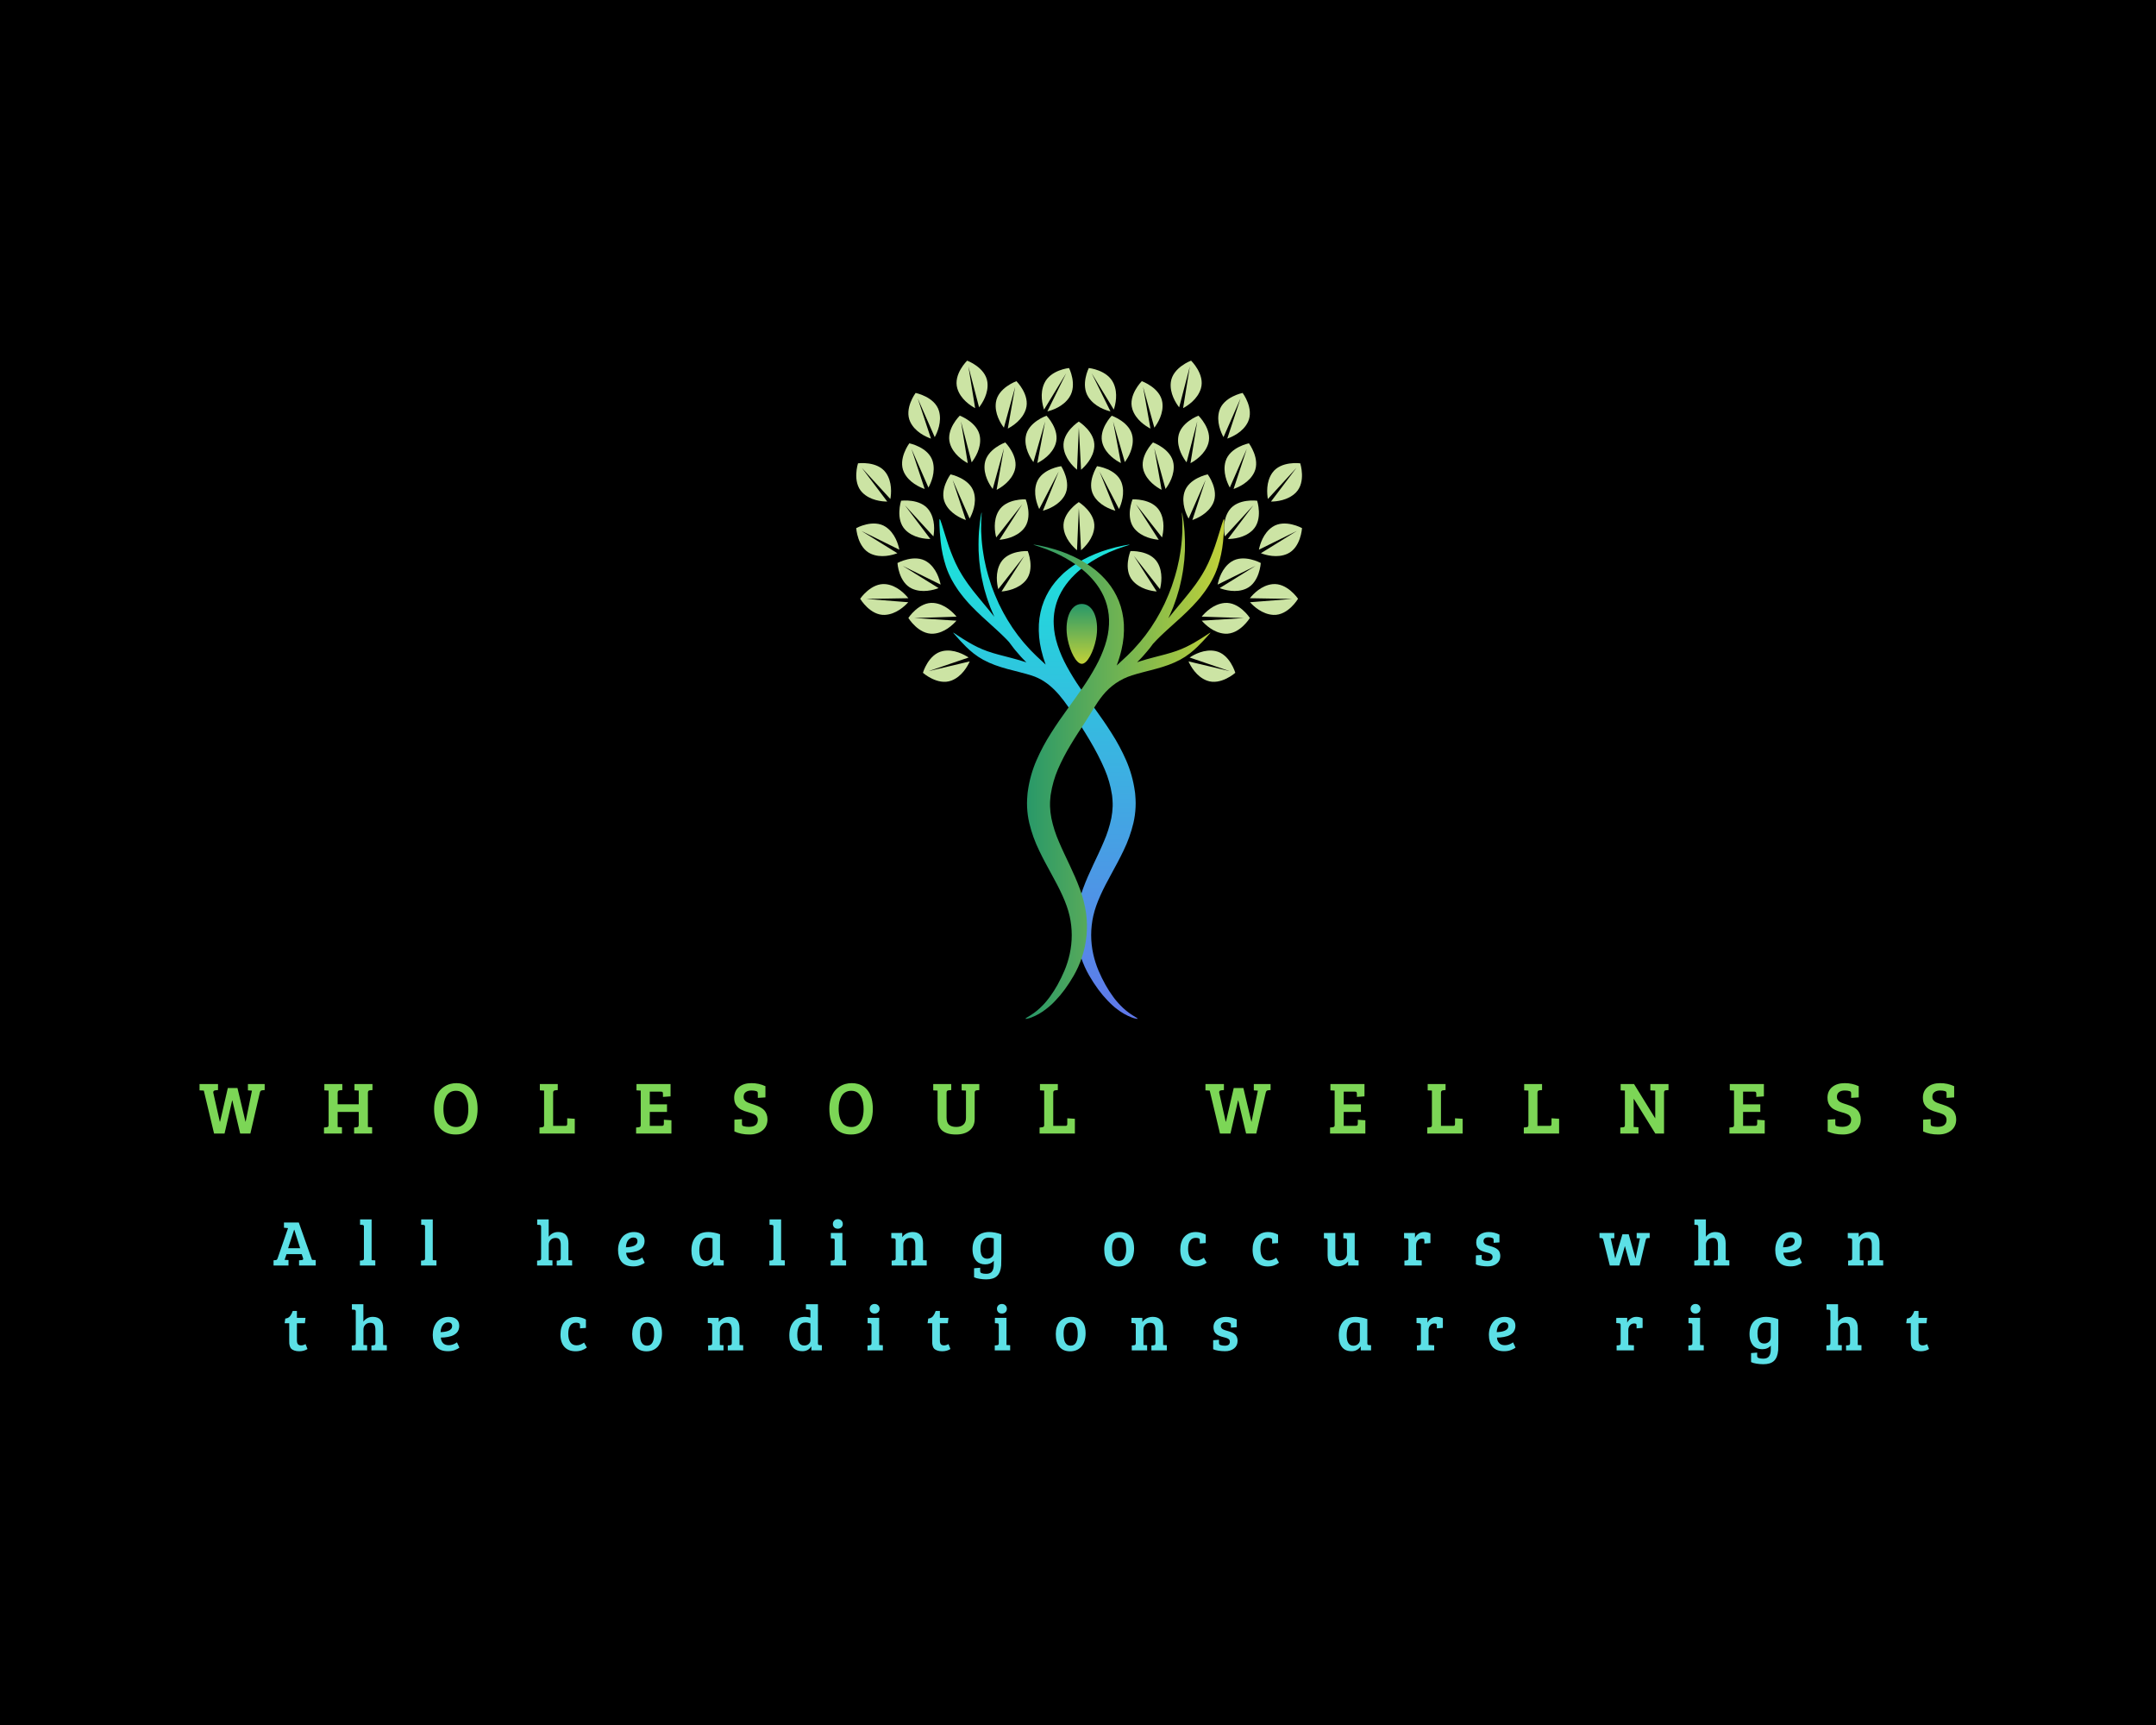 <?xml version="1.0" encoding="UTF-8" standalone="no" ?>
<!DOCTYPE svg PUBLIC "-//W3C//DTD SVG 1.1//EN" "http://www.w3.org/Graphics/SVG/1.1/DTD/svg11.dtd">
<svg xmlns="http://www.w3.org/2000/svg" xmlns:xlink="http://www.w3.org/1999/xlink" version="1.1" width="1280" height="1024" viewBox="0 0 1280 1024" xml:space="preserve">
<desc>Created with Fabric.js 4.4.0</desc>
<defs>
</defs>
<g transform="matrix(1 0 0 1 640 512)" id="background-logo"  >
<rect style="stroke: none; stroke-width: 0; stroke-dasharray: none; stroke-linecap: butt; stroke-dashoffset: 0; stroke-linejoin: miter; stroke-miterlimit: 4; fill: rgb(0,0,0); fill-rule: nonzero; opacity: 1;"  paint-order="stroke"  x="-640" y="-512" rx="0" ry="0" width="1280" height="1024" />
</g>
<g transform="matrix(1.921 0 0 1.921 639.921 658.224)" id="text-logo"  >
<g style=""  paint-order="stroke"   >
		<g transform="matrix(1 0 0 1 5.684342e-14 0)" id="text-logo-path-0"  >
<path style="stroke: none; stroke-width: 0; stroke-dasharray: none; stroke-linecap: butt; stroke-dashoffset: 0; stroke-linejoin: miter; stroke-miterlimit: 4; fill: rgb(124,214,86); fill-rule: nonzero; opacity: 1;"  paint-order="stroke"  transform=" translate(-271.56, 7.635)" d="M 1.43 -13.27 L 0.11 -13.34 L 0.11 -15.3 L 5.82 -15.3 L 5.82 -13.43 L 5.06 -13.36 Q 4.35 -13.3 4.35 -12.76 L 4.35 -12.76 Q 4.35 -12.67 4.37 -12.56 L 4.37 -12.56 L 6.37 -3.68 L 6.46 -3.68 L 8.85 -14.07 L 11.83 -14.07 L 14.31 -3.64 L 14.35 -3.64 L 16.31 -13.25 L 15.06 -13.34 L 15.06 -15.3 L 20.24 -15.3 L 20.24 -13.43 L 19.48 -13.36 Q 19.14 -13.33 18.97 -13.14 Q 18.81 -12.95 18.72 -12.53 L 18.72 -12.53 L 15.82 0 L 12.67 0 L 10.25 -10.23 L 10.19 -10.23 L 7.84 0 L 4.6 0 L 1.43 -13.27 Z M 44.13 0 L 38.57 0 L 38.57 -1.86 L 39.32 -1.93 Q 39.65 -1.97 39.82 -2.11 Q 40 -2.25 40 -2.57 L 40 -2.57 L 40 -13.27 L 38.68 -13.34 L 38.68 -15.3 L 44.24 -15.3 L 44.24 -13.43 L 43.49 -13.36 Q 43.13 -13.33 42.96 -13.17 Q 42.79 -13 42.79 -12.6 L 42.79 -12.6 L 42.79 -9.04 L 49.31 -9.04 L 49.31 -13.27 L 47.99 -13.34 L 47.99 -15.3 L 53.56 -15.3 L 53.56 -13.43 L 52.8 -13.36 Q 52.47 -13.33 52.31 -13.17 Q 52.14 -13 52.14 -12.62 L 52.14 -12.62 L 52.14 -2.02 L 53.45 -1.95 L 53.45 0 L 47.88 0 L 47.88 -1.86 L 48.64 -1.93 Q 48.99 -1.97 49.15 -2.13 Q 49.31 -2.29 49.31 -2.7 L 49.31 -2.7 L 49.31 -6.67 L 42.79 -6.67 L 42.79 -2.02 L 44.13 -1.95 L 44.13 0 Z M 72.6 -7.61 L 72.6 -7.61 Q 72.6 -9.32 73.02 -10.7 Q 73.44 -12.07 74.11 -12.97 Q 74.78 -13.86 75.7 -14.46 Q 76.61 -15.06 77.56 -15.31 Q 78.51 -15.57 79.52 -15.57 L 79.52 -15.57 Q 80.58 -15.57 81.52 -15.31 Q 82.45 -15.05 83.29 -14.45 Q 84.13 -13.85 84.73 -12.94 Q 85.33 -12.04 85.68 -10.68 Q 86.04 -9.32 86.04 -7.61 L 86.04 -7.61 Q 86.04 -3.76 84.21 -1.73 Q 82.38 0.3 79.28 0.3 L 79.28 0.3 Q 76.14 0.3 74.37 -1.72 Q 72.6 -3.75 72.6 -7.61 Z M 75.48 -7.73 L 75.48 -7.73 Q 75.48 -6.86 75.57 -6.12 Q 75.66 -5.38 75.92 -4.6 Q 76.19 -3.82 76.61 -3.27 Q 77.03 -2.72 77.75 -2.37 Q 78.48 -2.02 79.43 -2.02 L 79.43 -2.02 Q 80.27 -2.02 80.94 -2.34 Q 81.6 -2.65 82.02 -3.17 Q 82.43 -3.68 82.7 -4.41 Q 82.97 -5.14 83.08 -5.91 Q 83.18 -6.67 83.18 -7.55 L 83.18 -7.55 Q 83.18 -8.09 83.14 -8.6 Q 83.11 -9.12 82.99 -9.69 Q 82.87 -10.26 82.69 -10.76 Q 82.51 -11.25 82.21 -11.71 Q 81.91 -12.17 81.53 -12.5 Q 81.15 -12.83 80.6 -13.02 Q 80.05 -13.21 79.39 -13.21 L 79.39 -13.21 Q 78.33 -13.21 77.55 -12.75 Q 76.76 -12.29 76.32 -11.48 Q 75.88 -10.68 75.68 -9.75 Q 75.48 -8.82 75.48 -7.73 Z M 116.08 0 L 105.17 0 L 105.17 -1.86 L 105.92 -1.93 Q 106.25 -1.97 106.42 -2.11 Q 106.59 -2.25 106.59 -2.57 L 106.59 -2.57 L 106.59 -13.27 L 105.28 -13.34 L 105.28 -15.3 L 110.82 -15.3 L 110.82 -13.43 L 110.06 -13.36 Q 109.74 -13.33 109.56 -13.17 Q 109.39 -13 109.39 -12.62 L 109.39 -12.62 L 109.39 -2.37 L 113.21 -2.37 Q 113.54 -2.37 113.64 -2.54 Q 113.74 -2.72 113.74 -3.1 L 113.74 -3.1 L 113.74 -4.72 L 116.08 -4.56 L 116.08 0 Z M 145.95 0 L 135.03 0 L 135.03 -1.86 L 135.79 -1.93 Q 136.11 -1.97 136.29 -2.11 Q 136.46 -2.25 136.46 -2.57 L 136.46 -2.57 L 136.46 -13.27 L 135.15 -13.34 L 135.15 -15.3 L 145.68 -15.3 L 145.68 -11.48 L 143.33 -11.32 L 143.33 -12.24 Q 143.33 -12.62 143.22 -12.79 Q 143.1 -12.95 142.67 -12.95 L 142.67 -12.95 L 139.26 -12.95 L 139.26 -9.02 L 144.58 -9.02 L 144.58 -6.67 L 139.26 -6.67 L 139.26 -2.37 L 142.96 -2.37 Q 143.38 -2.37 143.5 -2.54 Q 143.61 -2.71 143.61 -3.1 L 143.61 -3.1 L 143.61 -4.26 L 145.95 -4.1 L 145.95 0 Z M 165.34 -11.06 L 165.34 -11.06 Q 165.34 -13.15 166.8 -14.36 Q 168.26 -15.57 170.67 -15.57 L 170.67 -15.57 Q 172.99 -15.57 175 -14.63 L 175 -14.63 L 175 -11.17 L 172.65 -11.02 L 172.65 -12.35 Q 172.65 -12.7 172.56 -12.85 Q 172.47 -13 172.17 -13.11 L 172.17 -13.11 Q 171.55 -13.3 170.67 -13.3 L 170.67 -13.3 Q 169.58 -13.3 168.92 -12.81 Q 168.26 -12.33 168.26 -11.32 L 168.26 -11.32 Q 168.26 -11.06 168.31 -10.84 Q 168.36 -10.61 168.5 -10.42 Q 168.64 -10.23 168.76 -10.09 Q 168.89 -9.95 169.15 -9.8 Q 169.42 -9.66 169.58 -9.57 Q 169.75 -9.49 170.12 -9.36 Q 170.49 -9.23 170.69 -9.17 Q 170.88 -9.11 171.33 -8.97 L 171.33 -8.97 Q 172.07 -8.74 172.59 -8.52 Q 173.11 -8.31 173.73 -7.93 Q 174.35 -7.55 174.73 -7.09 Q 175.11 -6.64 175.37 -5.94 Q 175.63 -5.24 175.63 -4.39 L 175.63 -4.39 Q 175.63 -2.18 174.07 -0.94 Q 172.52 0.3 170.06 0.3 L 170.06 0.3 Q 167.44 0.3 165.41 -0.64 L 165.41 -0.64 L 165.41 -4.28 L 167.75 -4.44 L 167.75 -3.03 Q 167.75 -2.68 167.84 -2.53 Q 167.93 -2.38 168.24 -2.28 L 168.24 -2.28 Q 168.93 -2.07 169.9 -2.07 L 169.9 -2.07 Q 172.65 -2.07 172.65 -4.28 L 172.65 -4.28 Q 172.65 -4.71 172.49 -5.04 Q 172.32 -5.37 172.09 -5.59 Q 171.86 -5.81 171.44 -6 Q 171.01 -6.2 170.66 -6.31 Q 170.31 -6.42 169.73 -6.58 L 169.73 -6.58 Q 169.09 -6.75 168.61 -6.92 Q 168.12 -7.1 167.59 -7.36 Q 167.05 -7.61 166.67 -7.95 Q 166.29 -8.29 165.98 -8.73 Q 165.67 -9.16 165.5 -9.75 Q 165.34 -10.34 165.34 -11.06 Z M 194.76 -7.61 L 194.76 -7.61 Q 194.76 -9.32 195.17 -10.7 Q 195.59 -12.07 196.26 -12.97 Q 196.94 -13.86 197.85 -14.46 Q 198.77 -15.06 199.72 -15.31 Q 200.66 -15.57 201.68 -15.57 L 201.68 -15.57 Q 202.73 -15.57 203.67 -15.31 Q 204.61 -15.05 205.44 -14.45 Q 206.28 -13.85 206.88 -12.94 Q 207.48 -12.04 207.84 -10.68 Q 208.19 -9.32 208.19 -7.61 L 208.19 -7.61 Q 208.19 -3.76 206.36 -1.73 Q 204.53 0.3 201.43 0.3 L 201.43 0.3 Q 198.3 0.3 196.53 -1.72 Q 194.76 -3.75 194.76 -7.61 Z M 197.63 -7.73 L 197.63 -7.73 Q 197.63 -6.86 197.72 -6.12 Q 197.81 -5.38 198.08 -4.6 Q 198.34 -3.82 198.76 -3.27 Q 199.18 -2.72 199.91 -2.37 Q 200.63 -2.02 201.59 -2.02 L 201.59 -2.02 Q 202.43 -2.02 203.09 -2.34 Q 203.75 -2.65 204.17 -3.17 Q 204.58 -3.68 204.85 -4.41 Q 205.12 -5.14 205.23 -5.91 Q 205.34 -6.67 205.34 -7.55 L 205.34 -7.55 Q 205.34 -8.09 205.3 -8.6 Q 205.26 -9.12 205.14 -9.69 Q 205.02 -10.26 204.84 -10.76 Q 204.66 -11.25 204.37 -11.71 Q 204.07 -12.17 203.69 -12.5 Q 203.3 -12.83 202.75 -13.02 Q 202.2 -13.21 201.54 -13.21 L 201.54 -13.21 Q 200.48 -13.21 199.7 -12.75 Q 198.91 -12.29 198.47 -11.48 Q 198.04 -10.68 197.83 -9.75 Q 197.63 -8.82 197.63 -7.73 Z M 228.2 -13.27 L 226.86 -13.34 L 226.86 -15.3 L 232.43 -15.3 L 232.43 -13.43 L 231.67 -13.36 Q 231.31 -13.33 231.14 -13.17 Q 230.98 -13 230.98 -12.6 L 230.98 -12.6 L 230.98 -4.96 Q 230.98 -3.36 231.74 -2.7 Q 232.51 -2.04 233.99 -2.04 L 233.99 -2.04 Q 235.41 -2.04 236.19 -2.76 Q 236.98 -3.47 236.98 -4.85 L 236.98 -4.85 L 236.98 -13.27 L 235.64 -13.34 L 235.64 -15.3 L 241.1 -15.3 L 241.1 -13.43 L 240.34 -13.36 Q 239.67 -13.3 239.67 -12.67 L 239.67 -12.67 L 239.67 -4.46 Q 239.67 -2.22 238.11 -0.96 Q 236.55 0.3 233.9 0.3 L 233.9 0.3 Q 231.03 0.3 229.61 -0.93 Q 228.2 -2.16 228.2 -4.83 L 228.2 -4.83 L 228.2 -13.27 Z M 270.64 0 L 259.73 0 L 259.73 -1.86 L 260.48 -1.93 Q 260.8 -1.97 260.98 -2.11 Q 261.15 -2.25 261.15 -2.57 L 261.15 -2.57 L 261.15 -13.27 L 259.84 -13.34 L 259.84 -15.3 L 265.37 -15.3 L 265.37 -13.43 L 264.62 -13.36 Q 264.3 -13.33 264.12 -13.17 Q 263.95 -13 263.95 -12.62 L 263.95 -12.62 L 263.95 -2.37 L 267.77 -2.37 Q 268.1 -2.37 268.2 -2.54 Q 268.29 -2.72 268.29 -3.1 L 268.29 -3.1 L 268.29 -4.72 L 270.64 -4.56 L 270.64 0 Z M 312.31 -13.27 L 310.99 -13.34 L 310.99 -15.3 L 316.7 -15.3 L 316.7 -13.43 L 315.94 -13.36 Q 315.23 -13.3 315.23 -12.76 L 315.23 -12.76 Q 315.23 -12.67 315.25 -12.56 L 315.25 -12.56 L 317.25 -3.68 L 317.34 -3.68 L 319.73 -14.07 L 322.71 -14.07 L 325.19 -3.64 L 325.23 -3.64 L 327.19 -13.25 L 325.94 -13.34 L 325.94 -15.3 L 331.12 -15.3 L 331.12 -13.43 L 330.36 -13.36 Q 330.02 -13.33 329.85 -13.14 Q 329.69 -12.95 329.6 -12.53 L 329.6 -12.53 L 326.7 0 L 323.55 0 L 321.13 -10.23 L 321.07 -10.23 L 318.72 0 L 315.48 0 L 312.31 -13.27 Z M 360.41 0 L 349.5 0 L 349.5 -1.86 L 350.25 -1.93 Q 350.57 -1.97 350.75 -2.11 Q 350.92 -2.25 350.92 -2.57 L 350.92 -2.57 L 350.92 -13.27 L 349.61 -13.34 L 349.61 -15.3 L 360.14 -15.3 L 360.14 -11.48 L 357.79 -11.32 L 357.79 -12.24 Q 357.79 -12.62 357.68 -12.79 Q 357.56 -12.95 357.13 -12.95 L 357.13 -12.95 L 353.72 -12.95 L 353.72 -9.02 L 359.04 -9.02 L 359.04 -6.67 L 353.72 -6.67 L 353.72 -2.37 L 357.42 -2.37 Q 357.84 -2.37 357.96 -2.54 Q 358.08 -2.71 358.08 -3.1 L 358.08 -3.1 L 358.08 -4.26 L 360.41 -4.1 L 360.41 0 Z M 390.47 0 L 379.55 0 L 379.55 -1.86 L 380.31 -1.93 Q 380.63 -1.97 380.81 -2.11 Q 380.98 -2.25 380.98 -2.57 L 380.98 -2.57 L 380.98 -13.27 L 379.67 -13.34 L 379.67 -15.3 L 385.2 -15.3 L 385.2 -13.43 L 384.45 -13.36 Q 384.12 -13.33 383.95 -13.17 Q 383.78 -13 383.78 -12.62 L 383.78 -12.62 L 383.78 -2.37 L 387.59 -2.37 Q 387.93 -2.37 388.03 -2.54 Q 388.12 -2.72 388.12 -3.1 L 388.12 -3.1 L 388.12 -4.72 L 390.47 -4.56 L 390.47 0 Z M 420.29 0 L 409.38 0 L 409.38 -1.86 L 410.13 -1.93 Q 410.45 -1.97 410.63 -2.11 Q 410.8 -2.25 410.8 -2.57 L 410.8 -2.57 L 410.8 -13.27 L 409.49 -13.34 L 409.49 -15.3 L 415.02 -15.3 L 415.02 -13.43 L 414.27 -13.36 Q 413.95 -13.33 413.77 -13.17 Q 413.6 -13 413.6 -12.62 L 413.6 -12.62 L 413.6 -2.37 L 417.42 -2.37 Q 417.75 -2.37 417.85 -2.54 Q 417.94 -2.72 417.94 -3.1 L 417.94 -3.1 L 417.94 -4.72 L 420.29 -4.56 L 420.29 0 Z M 444.82 0 L 439.2 0 L 439.2 -1.86 L 440.02 -1.93 Q 440.32 -1.95 440.47 -2.09 Q 440.62 -2.23 440.62 -2.57 L 440.62 -2.57 L 440.62 -13.27 L 439.31 -13.34 L 439.31 -15.3 L 443.44 -15.3 L 449.96 -4.74 L 450 -4.74 L 450 -13.27 L 448.49 -13.34 L 448.49 -15.3 L 454.1 -15.3 L 454.1 -13.43 L 453.27 -13.36 Q 452.72 -13.33 452.72 -12.65 L 452.72 -12.65 L 452.72 0 L 450.02 0 L 443.38 -10.71 L 443.33 -10.71 L 443.33 -2.02 L 444.82 -1.95 L 444.82 0 Z M 483.84 0 L 472.93 0 L 472.93 -1.86 L 473.68 -1.93 Q 474.01 -1.97 474.18 -2.11 Q 474.35 -2.25 474.35 -2.57 L 474.35 -2.57 L 474.35 -13.27 L 473.04 -13.34 L 473.04 -15.3 L 483.58 -15.3 L 483.58 -11.48 L 481.23 -11.32 L 481.23 -12.24 Q 481.23 -12.62 481.11 -12.79 Q 480.99 -12.95 480.57 -12.95 L 480.57 -12.95 L 477.15 -12.95 L 477.15 -9.02 L 482.47 -9.02 L 482.47 -6.67 L 477.15 -6.67 L 477.15 -2.37 L 480.86 -2.37 Q 481.27 -2.37 481.39 -2.54 Q 481.51 -2.71 481.51 -3.1 L 481.51 -3.1 L 481.51 -4.26 L 483.84 -4.1 L 483.84 0 Z M 503.23 -11.06 L 503.23 -11.06 Q 503.23 -13.15 504.69 -14.36 Q 506.15 -15.57 508.57 -15.57 L 508.57 -15.57 Q 510.88 -15.57 512.89 -14.63 L 512.89 -14.63 L 512.89 -11.17 L 510.54 -11.02 L 510.54 -12.35 Q 510.54 -12.7 510.45 -12.85 Q 510.37 -13 510.06 -13.11 L 510.06 -13.11 Q 509.44 -13.3 508.57 -13.3 L 508.57 -13.3 Q 507.48 -13.3 506.82 -12.81 Q 506.15 -12.33 506.15 -11.32 L 506.15 -11.32 Q 506.15 -11.06 506.2 -10.84 Q 506.25 -10.61 506.4 -10.42 Q 506.54 -10.23 506.66 -10.09 Q 506.78 -9.95 507.05 -9.8 Q 507.31 -9.66 507.48 -9.57 Q 507.65 -9.49 508.02 -9.36 Q 508.39 -9.23 508.58 -9.17 Q 508.77 -9.11 509.22 -8.97 L 509.22 -8.97 Q 509.96 -8.74 510.48 -8.52 Q 511.01 -8.31 511.62 -7.93 Q 512.24 -7.55 512.62 -7.09 Q 513 -6.64 513.26 -5.94 Q 513.52 -5.24 513.52 -4.39 L 513.52 -4.39 Q 513.52 -2.18 511.97 -0.94 Q 510.41 0.3 507.95 0.3 L 507.95 0.3 Q 505.33 0.3 503.3 -0.64 L 503.3 -0.64 L 503.3 -4.28 L 505.65 -4.44 L 505.65 -3.03 Q 505.65 -2.68 505.74 -2.53 Q 505.83 -2.38 506.13 -2.28 L 506.13 -2.28 Q 506.83 -2.07 507.79 -2.07 L 507.79 -2.07 Q 510.54 -2.07 510.54 -4.28 L 510.54 -4.28 Q 510.54 -4.71 510.38 -5.04 Q 510.22 -5.37 509.99 -5.59 Q 509.76 -5.81 509.33 -6 Q 508.91 -6.2 508.56 -6.31 Q 508.21 -6.42 507.62 -6.58 L 507.62 -6.58 Q 506.98 -6.75 506.5 -6.92 Q 506.02 -7.1 505.48 -7.36 Q 504.94 -7.61 504.56 -7.95 Q 504.19 -8.29 503.87 -8.73 Q 503.56 -9.16 503.4 -9.75 Q 503.23 -10.34 503.23 -11.06 Z M 532.72 -11.06 L 532.72 -11.06 Q 532.72 -13.15 534.18 -14.36 Q 535.64 -15.57 538.05 -15.57 L 538.05 -15.57 Q 540.37 -15.57 542.38 -14.63 L 542.38 -14.63 L 542.38 -11.17 L 540.03 -11.02 L 540.03 -12.35 Q 540.03 -12.7 539.94 -12.85 Q 539.85 -13 539.55 -13.11 L 539.55 -13.11 Q 538.93 -13.3 538.05 -13.3 L 538.05 -13.3 Q 536.96 -13.3 536.3 -12.81 Q 535.64 -12.33 535.64 -11.32 L 535.64 -11.32 Q 535.64 -11.06 535.69 -10.84 Q 535.74 -10.61 535.88 -10.42 Q 536.02 -10.23 536.14 -10.09 Q 536.27 -9.95 536.53 -9.8 Q 536.8 -9.66 536.96 -9.57 Q 537.13 -9.49 537.5 -9.36 Q 537.87 -9.23 538.06 -9.17 Q 538.26 -9.11 538.7 -8.97 L 538.7 -8.97 Q 539.45 -8.74 539.97 -8.52 Q 540.49 -8.31 541.11 -7.93 Q 541.73 -7.55 542.11 -7.09 Q 542.49 -6.64 542.75 -5.94 Q 543.01 -5.24 543.01 -4.39 L 543.01 -4.39 Q 543.01 -2.18 541.45 -0.94 Q 539.9 0.3 537.44 0.3 L 537.44 0.3 Q 534.82 0.3 532.79 -0.64 L 532.79 -0.64 L 532.79 -4.28 L 535.13 -4.44 L 535.13 -3.03 Q 535.13 -2.68 535.22 -2.53 Q 535.31 -2.38 535.62 -2.28 L 535.62 -2.28 Q 536.31 -2.07 537.28 -2.07 L 537.28 -2.07 Q 540.03 -2.07 540.03 -4.28 L 540.03 -4.28 Q 540.03 -4.71 539.87 -5.04 Q 539.7 -5.37 539.47 -5.59 Q 539.24 -5.81 538.82 -6 Q 538.39 -6.2 538.04 -6.31 Q 537.69 -6.42 537.11 -6.58 L 537.11 -6.58 Q 536.47 -6.75 535.99 -6.92 Q 535.5 -7.1 534.97 -7.36 Q 534.43 -7.61 534.05 -7.95 Q 533.67 -8.29 533.36 -8.73 Q 533.04 -9.16 532.88 -9.75 Q 532.72 -10.34 532.72 -11.06 Z" stroke-linecap="round" />
</g>
</g>
</g>
<g transform="matrix(1.742 0 0 1.742 640.665 409.458)" id="logo-logo"  >
<g style=""  paint-order="stroke"   >
		<g transform="matrix(0.31 0 0 0.31 0.926 25.818)"  >
<g style=""  paint-order="stroke"   >
		<g transform="matrix(1 0 0 1 -47.629 -0.004)"  >
<linearGradient id="SVGID_135_4_100871" gradientUnits="userSpaceOnUse" gradientTransform="matrix(1 0 0 1 386.383 344.79)"  x1="0" y1="0" x2="0" y2="557">
<stop offset="0%" style="stop-color:rgb(23,234,217);stop-opacity: 1"/>
<stop offset="100%" style="stop-color:rgb(96,120,234);stop-opacity: 1"/>
</linearGradient>
<path style="stroke: none; stroke-width: 1; stroke-dasharray: none; stroke-linecap: butt; stroke-dashoffset: 0; stroke-linejoin: miter; stroke-miterlimit: 4; fill: url(#SVGID_135_4_100871); fill-rule: nonzero; opacity: 1;"  paint-order="stroke"  transform=" translate(-495.355, -623.258)" d="M 603 900.41 C 602.11 899.81 600.7 899.11 599 897.96 C 593.996 894.828 589.403 891.083 585.33 886.81 C 583.97 885.48 582.67 883.92 581.27 882.34 C 579.87 880.76 578.52 879 577.18 877.09 C 574.193 873.027 571.461 868.782 569 864.38 C 566.179 859.31 563.626 854.097 561.35 848.76 C 558.888 842.946 556.956 836.922 555.58 830.76 C 552.471 816.865 552.471 802.455 555.58 788.56 C 558.88 773.86 566.42 758.86 575.31 742.68 C 579.71 734.56 584.42 726.05 588.82 716.8 C 593.56 707.077 597.215 696.862 599.72 686.34 C 601.017 680.665 601.804 674.885 602.07 669.07 C 602.14 667.59 602.21 666.07 602.17 664.61 C 602.13 663.15 602.17 661.61 602.04 660.15 C 601.91 658.69 601.83 657.22 601.73 655.75 C 601.66 655.01 601.64 654.27 601.54 653.54 L 601.23 651.36 C 599.602 639.721 596.399 628.357 591.71 617.58 C 587.193 607.281 581.876 597.35 575.81 587.88 C 570 578.67 564 570 558 561.76 C 552 553.52 546.28 545.6 540.93 537.76 C 535.729 530.226 530.926 522.425 526.54 514.39 C 522.438 506.966 519.036 499.176 516.38 491.12 C 515.147 487.341 514.145 483.491 513.38 479.59 C 512.681 475.842 512.247 472.049 512.08 468.24 C 511.536 457.539 513.566 446.864 518 437.11 C 519.41 434.085 521.017 431.155 522.81 428.34 C 529.95 417.26 539.32 408.91 548.2 402.62 C 555.941 397.226 564.198 392.614 572.85 388.85 C 578.371 386.434 584.012 384.301 589.75 382.46 C 593.69 381.18 595.75 380.6 595.75 380.46 C 595.75 380.32 593.53 380.55 589.43 381.33 C 583.431 382.466 577.498 383.932 571.66 385.72 C 562.291 388.526 553.223 392.254 544.59 396.85 C 539.133 399.766 533.919 403.117 529 406.87 C 527.66 407.87 526.38 408.97 525 410.05 C 523.62 411.13 522.38 412.32 521.12 413.58 C 518.457 416.11 515.952 418.802 513.62 421.64 C 508.519 427.865 504.392 434.827 501.38 442.29 C 499.77 446.31 498.499 450.458 497.58 454.69 C 496.604 459.086 495.992 463.554 495.75 468.05 C 495.285 477.458 496.15 486.884 498.32 496.05 C 499.604 501.573 501.234 507.011 503.2 512.33 C 499.81 509.23 496.42 506.12 493.1 502.93 C 490.94 500.84 488.81 498.75 486.78 496.63 L 485.27 495 L 483.82 493.37 L 480.92 490.13 C 479.98 489.03 478.92 488.02 478.08 486.87 L 475.41 483.51 L 472.75 480.19 C 471.89 479.06 471.1 477.89 470.28 476.76 L 467.84 473.34 C 467.44 472.77 467.02 472.22 466.63 471.65 L 465.52 469.89 L 461.12 462.97 C 459.77 460.61 458.45 458.28 457.12 455.97 C 456.43 454.83 455.85 453.64 455.27 452.47 L 453.53 449 L 451.77 445.55 C 451.26 444.37 450.77 443.2 450.23 442.05 C 449.23 439.72 448.14 437.45 447.23 435.15 L 444.61 428.33 L 443.96 426.66 C 443.78 426.09 443.6 425.53 443.41 424.97 C 443.04 423.85 442.68 422.73 442.32 421.63 C 440.75 417.23 439.67 412.87 438.51 408.69 C 437.87 406.61 437.51 404.51 437.04 402.49 C 436.57 400.47 436.17 398.49 435.74 396.49 C 435.12 392.57 434.39 388.83 433.93 385.26 C 433.47 381.69 433.09 378.31 432.85 375.14 C 432.61 371.97 432.49 369 432.33 366.27 C 432.17 363.54 432.33 361.05 432.33 358.8 L 432.33 355.61 C 432.33 354.61 432.43 353.68 432.47 352.82 C 432.56 351.08 432.64 349.62 432.71 348.43 C 432.84 347.221 432.867 346.003 432.79 344.79 C 432.461 345.959 432.231 347.153 432.1 348.36 C 431.9 349.54 431.67 351 431.39 352.72 C 431.26 353.58 431.09 354.51 430.96 355.5 C 430.83 356.49 430.75 357.57 430.64 358.7 C 430.42 360.95 430.12 363.47 429.89 366.23 C 429.66 368.99 429.62 372 429.47 375.23 C 429.32 378.46 429.47 381.93 429.47 385.62 C 429.47 386.08 429.47 386.54 429.47 387.01 L 429.56 388.42 C 429.62 389.36 429.68 390.32 429.74 391.29 C 429.86 393.24 429.99 395.23 430.12 397.29 C 430.25 399.35 430.61 401.41 430.85 403.54 C 431.09 405.67 431.3 407.87 431.74 410.07 C 432.53 414.49 433.26 419.12 434.47 423.81 L 435.31 427.38 C 435.46 427.98 435.6 428.59 435.75 429.19 C 435.9 429.79 436.1 430.39 436.28 430.99 C 436.99 433.4 437.71 435.84 438.45 438.33 C 438.79 439.58 439.27 440.79 439.71 442.03 C 440.15 443.27 440.6 444.52 441.06 445.77 C 441.52 447.02 441.97 448.29 442.43 449.56 L 444.03 453.32 C 444.56 454.59 445.11 455.86 445.65 457.13 C 446.03 458.03 446.43 458.93 446.85 459.81 C 444.85 457.35 442.85 454.81 440.73 452.23 L 430.68 440.09 C 428.98 438 427.25 435.87 425.49 433.72 C 423.73 431.57 422 429.38 420.38 427.1 L 417.88 423.75 C 417.09 422.62 416.32 421.49 415.55 420.38 C 413.93 418.18 412.62 415.89 411.18 413.7 C 410.44 412.62 409.89 411.46 409.23 410.37 L 407.34 407.07 C 406.17 404.86 405.06 402.66 404.04 400.47 C 400.421 392.51 397.285 384.338 394.65 376 C 392.28 368.77 390.52 362.79 389.21 358.67 C 387.9 354.55 387.12 352.27 386.73 352.34 C 386.34 352.41 386.32 354.81 386.47 359.14 C 386.62 363.47 386.93 369.72 387.83 377.48 C 388.804 386.696 390.752 395.784 393.64 404.59 C 394.06 405.85 394.55 407.11 395.01 408.4 C 395.47 409.69 396.01 410.94 396.59 412.24 C 397.17 413.54 397.79 414.78 398.41 416.07 C 399.03 417.36 399.63 418.68 400.41 419.92 C 401.87 422.42 403.27 425.05 404.98 427.48 L 407.49 431.22 C 408.39 432.42 409.29 433.63 410.21 434.84 C 412.01 437.3 413.98 439.52 415.86 441.78 C 417.74 444.04 419.72 446.11 421.67 448.14 C 425.56 452.19 429.43 455.93 433.16 459.39 C 436.89 462.85 440.48 466.07 443.8 469.09 C 445.49 470.58 447.08 472.09 448.61 473.46 C 450.14 474.83 451.61 476.21 452.99 477.53 C 455.8 480.13 458.2 482.58 460.36 484.73 C 461.25 485.67 462.07 486.54 462.84 487.38 L 462.9 487.46 L 465.65 491.11 L 468.43 494.78 C 469.33 496.04 470.43 497.15 471.43 498.35 L 474.49 501.9 L 476.03 503.69 L 477.64 505.4 C 479.08 506.94 480.57 508.4 482.06 509.94 C 481 509.57 479.93 509.21 478.86 508.86 C 474.32 507.4 469.62 506.11 464.86 504.86 C 455.36 502.41 446.62 500.28 438.98 497.55 C 435.35 496.265 431.795 494.779 428.33 493.1 C 425.02 491.49 421.98 489.82 419.21 488.22 C 413.67 485.01 409.21 482.11 406.21 480.11 C 403.21 478.11 401.53 476.93 401.43 477.05 C 401.33 477.17 402.68 478.66 405.1 481.39 C 407.52 484.12 411.01 488.1 415.74 492.75 C 418.345 495.315 421.085 497.739 423.95 500.01 C 427.313 502.658 430.892 505.02 434.65 507.07 C 438.783 509.306 443.074 511.234 447.49 512.84 C 452.01 514.52 456.74 515.94 461.49 517.24 C 466.24 518.54 470.9 519.68 475.29 520.81 C 479.68 521.94 483.79 523.04 487.68 524.28 C 507.99 530.71 520.41 547.21 531.83 564.35 C 545.05 584.2 558.83 605.63 568.15 627.55 C 571.886 636.269 574.523 645.42 576 654.79 L 576.27 656.48 C 576.36 657.04 576.37 657.6 576.43 658.16 C 576.53 659.29 576.62 660.41 576.72 661.53 C 576.82 662.65 576.83 663.74 576.87 664.83 C 576.91 665.92 576.87 667.01 576.87 668.1 C 576.732 672.489 576.24 676.86 575.4 681.17 C 573.542 690.062 570.76 698.736 567.1 707.05 C 563.53 715.61 559.42 724.05 555.41 732.57 C 551.4 741.09 547.54 749.68 544.35 758.47 C 541.104 767.14 538.788 776.131 537.44 785.29 C 535.201 801.849 536.84 818.703 542.23 834.52 C 544.518 841.281 547.455 847.805 551 854 C 554.075 859.371 557.457 864.559 561.13 869.54 C 564.328 873.887 567.812 878.017 571.56 881.9 C 573.25 883.72 575.03 885.32 576.69 886.9 C 578.35 888.48 580.03 889.81 581.69 891.02 C 586.605 894.91 592.093 898.014 597.96 900.22 C 599.464 900.813 601.021 901.261 602.61 901.56 C 603.68 901.77 604.25 901.79 604.32 901.56 C 604.39 901.33 603.9 901 603 900.41 Z" stroke-linecap="round" />
</g>
		<g transform="matrix(1 0 0 1 47.3 0.01)"  >
<linearGradient id="SVGID_100867" gradientUnits="userSpaceOnUse" gradientTransform="matrix(1 0 0 1 0 0)"  x1="480.99" y1="623.24" x2="699.55" y2="623.24">
<stop offset="0%" style="stop-color:rgb(39,152,105);stop-opacity: 1"/>
<stop offset="100%" style="stop-color:rgb(193,209,57);stop-opacity: 1"/>
</linearGradient>
<path style="stroke: none; stroke-width: 1; stroke-dasharray: none; stroke-linecap: butt; stroke-dashoffset: 0; stroke-linejoin: miter; stroke-miterlimit: 4; fill: url(#SVGID_100867); fill-rule: nonzero; opacity: 1;"  paint-order="stroke"  transform=" translate(-590.284, -623.272)" d="M 699.19 352.34 C 698.81 352.27 698.02 354.55 696.73 358.67 C 695.44 362.79 693.73 368.78 691.36 376.02 C 688.758 384.372 685.649 392.557 682.05 400.53 C 681.05 402.73 679.94 404.94 678.77 407.16 L 676.89 410.46 C 676.23 411.56 675.68 412.72 674.94 413.81 C 673.49 416 672.19 418.3 670.57 420.51 L 668.24 423.89 C 667.41 425 666.58 426.12 665.73 427.24 C 664.11 429.53 662.28 431.67 660.62 433.87 L 655.43 440.25 L 645.36 452.38 C 642.79 455.5 640.36 458.52 638.02 461.46 C 638.13 461.26 638.23 461.05 638.33 460.84 C 638.98 459.6 639.53 458.31 640.08 457.04 C 640.63 455.77 641.17 454.49 641.71 453.23 L 643.3 449.48 C 643.77 448.21 644.22 446.95 644.68 445.69 L 646 442 C 646.44 440.76 646.92 439.55 647.26 438.3 Q 648.37 434.58 649.44 430.97 L 649.98 429.18 C 650.12 428.57 650.27 427.97 650.41 427.37 C 650.7 426.17 650.98 424.98 651.26 423.8 C 652.47 419.11 653.26 414.49 654.01 410.08 C 654.45 407.88 654.61 405.68 654.91 403.56 C 655.21 401.44 655.44 399.35 655.65 397.31 C 655.86 395.27 655.91 393.31 656.04 391.31 C 656.11 390.31 656.17 389.38 656.23 388.43 L 656.32 387.03 C 656.32 386.56 656.32 386.1 656.32 385.64 C 656.32 381.95 656.46 378.49 656.32 375.25 C 656.18 372.01 656.05 369.02 655.92 366.25 C 655.79 363.48 655.41 360.98 655.2 358.72 C 655.08 357.59 654.98 356.53 654.88 355.53 C 654.78 354.53 654.58 353.6 654.46 352.74 C 654.18 351.02 653.95 349.56 653.77 348.38 C 653.632 347.175 653.405 345.981 653.09 344.81 C 653.005 346.023 653.025 347.241 653.15 348.45 C 653.22 349.64 653.29 351.11 653.38 352.84 C 653.38 353.7 653.49 354.63 653.51 355.63 C 653.53 356.63 653.51 357.69 653.51 358.82 C 653.51 361.07 653.51 363.57 653.45 366.29 C 653.39 369.01 653.1 371.98 652.91 375.16 C 652.72 378.34 652.19 381.7 651.8 385.27 C 651.41 388.84 650.6 392.57 649.97 396.5 L 648.65 402.5 C 648.17 404.5 647.82 406.62 647.18 408.7 C 646.01 412.87 644.92 417.23 643.35 421.62 L 642.25 424.96 C 642.07 425.52 641.88 426.08 641.7 426.64 L 641.05 428.32 L 638.42 435.13 C 637.52 437.42 636.42 439.68 635.42 442.01 C 634.9 443.16 634.42 444.33 633.87 445.5 L 632.12 448.96 C 631.53 450.11 630.94 451.28 630.35 452.45 C 629.76 453.62 629.18 454.81 628.5 455.94 L 624.5 462.94 C 623.08 465.24 621.57 467.53 620.1 469.86 L 618.99 471.61 C 618.6 472.18 618.18 472.74 617.78 473.3 L 615.35 476.71 C 614.52 477.85 613.73 479.01 612.88 480.14 L 610.22 483.46 L 607.55 486.81 C 606.68 487.95 605.66 488.97 604.72 490.06 L 601.83 493.3 L 600.38 494.93 L 599 496.45 C 597 498.57 594.85 500.65 592.69 502.74 C 588.95 506.34 585.11 509.85 581.29 513.33 C 583.453 507.654 585.227 501.837 586.6 495.92 C 588.778 486.799 589.653 477.416 589.2 468.05 C 588.962 463.572 588.36 459.121 587.4 454.74 C 586.492 450.526 585.234 446.395 583.64 442.39 C 582.1 438.573 580.271 434.879 578.17 431.34 C 576.164 428.003 573.925 424.812 571.47 421.79 C 569.151 418.956 566.66 416.267 564.01 413.74 C 562.76 412.49 561.42 411.38 560.15 410.22 C 558.88 409.06 557.55 408.02 556.21 407.04 C 551.295 403.257 546.082 399.879 540.62 396.94 C 532.011 392.331 522.967 388.586 513.62 385.76 C 507.788 383.958 501.862 382.473 495.87 381.31 C 491.77 380.52 489.59 380.31 489.56 380.41 C 489.53 380.51 491.62 381.2 495.56 382.5 C 501.291 384.353 506.922 386.502 512.43 388.94 C 521.056 392.728 529.286 397.361 537 402.77 C 545.85 409.07 555.18 417.43 562.27 428.5 C 564.049 431.308 565.639 434.231 567.03 437.25 C 568.444 440.367 569.611 443.59 570.52 446.89 C 572.424 453.835 573.21 461.038 572.85 468.23 C 572.677 472.02 572.236 475.793 571.53 479.52 C 570.769 483.409 569.767 487.246 568.53 491.01 C 565.871 499.036 562.47 506.796 558.37 514.19 C 553.984 522.205 549.188 529.989 544 537.51 C 538.65 545.34 532.94 553.22 526.92 561.51 C 520.9 569.8 514.92 578.43 509.09 587.64 C 503.015 597.133 497.692 607.086 493.17 617.41 C 488.467 628.221 485.257 639.623 483.63 651.3 L 483.33 653.5 C 483.23 654.23 483.2 654.98 483.14 655.71 C 483.04 657.19 482.93 658.71 482.83 660.14 C 482.73 661.57 482.72 663.14 482.7 664.61 C 482.68 666.08 482.7 667.61 482.8 669.1 C 483.072 674.939 483.865 680.742 485.17 686.44 C 487.707 696.989 491.396 707.227 496.17 716.97 C 500.59 726.23 505.32 734.73 509.73 742.85 C 518.65 759.02 526.2 773.96 529.53 788.62 C 532.652 802.478 532.672 816.854 529.59 830.72 C 528.23 836.88 526.316 842.905 523.87 848.72 C 521.609 854.057 519.069 859.271 516.26 864.34 C 513.819 868.747 511.107 872.998 508.14 877.07 C 506.8 878.97 505.38 880.66 504.05 882.32 C 502.72 883.98 501.36 885.46 500.05 886.8 C 495.945 891.097 491.315 894.86 486.27 898 C 484.57 899.16 483.17 899.85 482.27 900.45 C 481.37 901.05 480.92 901.45 480.99 901.61 C 481.06 901.77 481.63 901.78 482.7 901.61 C 484.287 901.305 485.844 900.857 487.35 900.27 C 493.216 898.038 498.701 894.911 503.61 891 C 505.27 889.79 506.87 888.36 508.61 886.88 C 510.35 885.4 512.04 883.72 513.73 881.88 C 517.47 877.994 520.944 873.862 524.13 869.51 C 527.788 864.524 531.157 859.332 534.22 853.96 C 537.746 847.773 540.666 841.259 542.94 834.51 C 548.283 818.713 549.888 801.892 547.63 785.37 C 546.271 776.234 543.948 767.267 540.7 758.62 C 537.49 749.84 533.6 741.27 529.61 732.76 C 525.62 724.25 521.46 715.76 517.87 707.24 C 514.183 698.889 511.381 690.175 509.51 681.24 C 508.66 676.907 508.159 672.513 508.01 668.1 C 508.01 667 507.94 665.9 508.01 664.81 C 508.08 663.72 508.01 662.62 508.16 661.48 C 508.31 660.34 508.35 659.23 508.45 658.1 C 508.5 657.54 508.52 656.97 508.6 656.4 L 508.87 654.71 C 510.34 645.304 512.973 636.116 516.71 627.36 C 520.714 618.192 525.328 609.302 530.52 600.75 C 535.66 592.08 541.28 583.66 546.81 575.22 C 553.1 565.62 558.55 555.31 565.81 546.32 C 574.148 535.846 585.434 528.11 598.21 524.11 C 602.09 522.86 606.21 521.74 610.6 520.6 C 614.99 519.46 619.6 518.32 624.39 517.01 C 629.18 515.7 633.9 514.29 638.39 512.61 C 642.799 511.014 647.084 509.096 651.21 506.87 C 654.965 504.837 658.544 502.496 661.91 499.87 C 664.774 497.612 667.518 495.205 670.13 492.66 C 674.88 488.03 678.37 484.07 680.82 481.37 C 683.27 478.67 684.62 477.18 684.52 477.06 C 684.42 476.94 682.76 478.06 679.71 480.06 C 676.66 482.06 672.24 484.93 666.71 488.11 C 663.93 489.69 660.88 491.35 657.58 492.94 C 654.113 494.601 650.558 496.07 646.93 497.34 C 639.3 500.04 630.57 502.16 621.08 504.62 C 616.34 505.86 611.64 507.15 607.08 508.62 C 605.97 508.99 604.86 509.36 603.76 509.75 C 605.26 508.25 606.76 506.75 608.19 505.21 L 609.79 503.49 L 611.33 501.71 L 614.39 498.17 C 615.39 496.97 616.46 495.85 617.39 494.6 L 620.16 490.93 L 621.16 489.55 C 622.45 488.15 623.94 486.55 625.67 484.76 C 627.83 482.61 630.25 480.17 633.07 477.59 C 634.44 476.28 635.91 474.92 637.47 473.53 C 639.03 472.14 640.6 470.67 642.29 469.18 C 645.62 466.18 649.22 462.98 652.96 459.51 C 656.7 456.04 660.57 452.32 664.47 448.27 C 666.42 446.27 668.35 444.1 670.29 441.91 C 672.23 439.72 674.14 437.42 675.94 434.96 L 678.66 431.32 C 679.51 430.07 680.34 428.82 681.17 427.58 C 682.88 425.14 684.27 422.5 685.73 420 C 686.47 418.76 687.05 417.41 687.73 416.13 C 688.41 414.85 688.98 413.57 689.55 412.29 C 690.12 411.01 690.63 409.72 691.12 408.44 C 691.61 407.16 692.07 405.89 692.48 404.63 C 695.35 395.803 697.271 386.694 698.21 377.46 C 699.08 369.7 699.35 363.46 699.51 359.11 C 699.67 354.76 699.58 352.4 699.19 352.34 Z" stroke-linecap="round" />
</g>
		<g transform="matrix(1 0 0 1 -0.016 -144.712)"  >
<linearGradient id="SVGID_100868" gradientUnits="userSpaceOnUse" gradientTransform="matrix(1 0 0 1 0 0)"  x1="542.96" y1="445.64" x2="542.96" y2="511.46">
<stop offset="0%" style="stop-color:rgb(39,152,105);stop-opacity: 1"/>
<stop offset="100%" style="stop-color:rgb(193,209,57);stop-opacity: 1"/>
</linearGradient>
<path style="stroke: none; stroke-width: 1; stroke-dasharray: none; stroke-linecap: butt; stroke-dashoffset: 0; stroke-linejoin: miter; stroke-miterlimit: 4; fill: url(#SVGID_100868); fill-rule: nonzero; opacity: 1;"  paint-order="stroke"  transform=" translate(-542.968, -478.55)" d="M 558.5 484.74 C 555.85 497.74 549.22 511.46 542.96 511.46 C 536.7 511.46 530.08 497.73 527.43 484.74 C 523.43 465.03 529.3 445.64 542.96 445.64 C 556.62 445.64 562.52 465 558.5 484.74 Z" stroke-linecap="round" />
</g>
</g>
</g>
		<g transform="matrix(0.31 0 0 0.31 0 -57.429)"  >
<g style=""  paint-order="stroke"   >
		<g transform="matrix(1 0 0 1 -74.192 -1.842)"  >
<path style="stroke: none; stroke-width: 1; stroke-dasharray: none; stroke-linecap: butt; stroke-dashoffset: 0; stroke-linejoin: miter; stroke-miterlimit: 4; fill: rgb(204,228,164); fill-rule: nonzero; opacity: 1;"  paint-order="stroke"  transform=" translate(-465.808, -352.988)" d="M 479.07 363.1 C 471.07 372.6 458.07 374.74 452.45 375.22 L 477.53 336.08 L 448.85 372.65 C 447.43 367.14 445.17 354.17 451.51 343.53 C 459.8 329.61 481.29 330.78 481.29 330.78 C 481.29 330.78 489.47 350.67 479.07 363.1 Z" stroke-linecap="round" />
</g>
		<g transform="matrix(1 0 0 1 -30.756 -36.04)"  >
<path style="stroke: none; stroke-width: 1; stroke-dasharray: none; stroke-linecap: butt; stroke-dashoffset: 0; stroke-linejoin: miter; stroke-miterlimit: 4; fill: rgb(204,228,164); fill-rule: nonzero; opacity: 1;"  paint-order="stroke"  transform=" translate(-509.244, -318.79)" d="M 524.08 326.44 C 518.01 337.26 505.62 341.76 500.16 343.27 L 517.58 300.17 L 496.15 341.41 C 493.74 336.26 489.15 323.93 493.38 312.31 C 498.96 297.09 520.3 294.31 520.3 294.31 C 520.3 294.31 532 312.32 524.08 326.44 Z" stroke-linecap="round" />
</g>
		<g transform="matrix(1 0 0 1 -131.957 -26.415)"  >
<path style="stroke: none; stroke-width: 1; stroke-dasharray: none; stroke-linecap: butt; stroke-dashoffset: 0; stroke-linejoin: miter; stroke-miterlimit: 4; fill: rgb(204,228,164); fill-rule: nonzero; opacity: 1;"  paint-order="stroke"  transform=" translate(-408.043, -328.415)" d="M 424.29 323.07 C 427.79 334.96 422.37 346.97 419.64 351.94 L 400.94 309.38 L 415.51 353.52 C 410.13 351.64 398.08 346.35 392.74 335.17 C 385.74 320.56 398.62 303.31 398.62 303.31 C 398.62 303.31 419.71 307.52 424.29 323.07 Z" stroke-linecap="round" />
</g>
		<g transform="matrix(1 0 0 1 -170.337 -115.935)"  >
<path style="stroke: none; stroke-width: 1; stroke-dasharray: none; stroke-linecap: butt; stroke-dashoffset: 0; stroke-linejoin: miter; stroke-miterlimit: 4; fill: rgb(204,228,164); fill-rule: nonzero; opacity: 1;"  paint-order="stroke"  transform=" translate(-369.663, -238.895)" d="M 385.91 233.53 C 389.41 245.42 383.99 257.43 381.26 262.4 L 362.56 219.84 L 377.12 264 C 371.75 262.12 359.7 256.83 354.36 245.65 C 347.36 231.04 360.24 213.79 360.24 213.79 C 360.24 213.79 381.33 218 385.91 233.53 Z" stroke-linecap="round" />
</g>
		<g transform="matrix(1 0 0 1 -177.247 -60.555)"  >
<path style="stroke: none; stroke-width: 1; stroke-dasharray: none; stroke-linecap: butt; stroke-dashoffset: 0; stroke-linejoin: miter; stroke-miterlimit: 4; fill: rgb(204,228,164); fill-rule: nonzero; opacity: 1;"  paint-order="stroke"  transform=" translate(-362.753, -294.275)" d="M 379 288.93 C 382.5 300.82 377.08 312.83 374.35 317.8 L 355.65 275.24 L 370.21 319.38 C 364.84 317.5 352.79 312.21 347.45 301.03 C 340.45 286.42 353.33 269.17 353.33 269.17 C 353.33 269.17 374.41 273.38 379 288.93 Z" stroke-linecap="round" />
</g>
		<g transform="matrix(1 0 0 1 -178.529 -1.644)"  >
<path style="stroke: none; stroke-width: 1; stroke-dasharray: none; stroke-linecap: butt; stroke-dashoffset: 0; stroke-linejoin: miter; stroke-miterlimit: 4; fill: rgb(204,228,164); fill-rule: nonzero; opacity: 1;"  paint-order="stroke"  transform=" translate(-361.471, -353.186)" d="M 374.94 342.69 C 382.09 352.82 380.82 365.94 379.83 371.52 L 348.43 337.25 L 376.43 374.34 C 370.74 374.34 357.63 373.17 348.97 364.34 C 337.63 352.76 344.27 332.29 344.27 332.29 C 344.27 332.29 365.6 329.44 374.94 342.69 Z" stroke-linecap="round" />
</g>
		<g transform="matrix(1 0 0 1 -225.887 -42.774)"  >
<path style="stroke: none; stroke-width: 1; stroke-dasharray: none; stroke-linecap: butt; stroke-dashoffset: 0; stroke-linejoin: miter; stroke-miterlimit: 4; fill: rgb(204,228,164); fill-rule: nonzero; opacity: 1;"  paint-order="stroke"  transform=" translate(-314.113, -312.056)" d="M 327.58 301.56 C 334.73 311.69 333.47 324.81 332.48 330.39 L 301.07 296.12 L 329.07 333.21 C 323.38 333.21 310.26 332.04 301.6 323.21 C 290.27 311.63 296.91 291.16 296.91 291.16 C 296.91 291.16 318.24 288.31 327.58 301.56 Z" stroke-linecap="round" />
</g>
		<g transform="matrix(1 0 0 1 -175.995 58.777)"  >
<path style="stroke: none; stroke-width: 1; stroke-dasharray: none; stroke-linecap: butt; stroke-dashoffset: 0; stroke-linejoin: miter; stroke-miterlimit: 4; fill: rgb(204,228,164); fill-rule: nonzero; opacity: 1;"  paint-order="stroke"  transform=" translate(-364.005, -413.607)" d="M 372.72 399.36 C 383.05 406.22 386.61 418.91 387.72 424.48 L 346 403.88 L 385.52 428.34 C 380.2 430.34 367.52 434.04 356.29 428.92 C 341.53 422.21 340.29 400.73 340.29 400.73 C 340.29 400.73 359.23 390.39 372.72 399.36 Z" stroke-linecap="round" />
</g>
		<g transform="matrix(1 0 0 1 -221.35 20.421)"  >
<path style="stroke: none; stroke-width: 1; stroke-dasharray: none; stroke-linecap: butt; stroke-dashoffset: 0; stroke-linejoin: miter; stroke-miterlimit: 4; fill: rgb(204,228,164); fill-rule: nonzero; opacity: 1;"  paint-order="stroke"  transform=" translate(-318.65, -375.251)" d="M 327.35 361 C 337.68 367.86 341.24 380.55 342.35 386.12 L 300.68 365.52 L 340.18 390 C 334.86 392 322.23 395.7 310.95 390.58 C 296.2 383.87 294.95 362.38 294.95 362.38 C 294.95 362.38 313.85 352 327.35 361 Z" stroke-linecap="round" />
</g>
		<g transform="matrix(1 0 0 1 -214.215 86.012)"  >
<path style="stroke: none; stroke-width: 1; stroke-dasharray: none; stroke-linecap: butt; stroke-dashoffset: 0; stroke-linejoin: miter; stroke-miterlimit: 4; fill: rgb(204,228,164); fill-rule: nonzero; opacity: 1;"  paint-order="stroke"  transform=" translate(-325.785, -440.842)" d="M 327.44 424 C 339.76 425.36 348.74 435 352.27 439.45 L 305.79 440.24 L 352.13 443.87 C 348.32 448.1 338.78 457.17 326.41 457.78 C 310.23 458.59 299.3 440.04 299.3 440.04 C 299.3 440.04 311.33 422.24 327.44 424 Z" stroke-linecap="round" />
</g>
		<g transform="matrix(1 0 0 1 -161.25 106.71)"  >
<path style="stroke: none; stroke-width: 1; stroke-dasharray: none; stroke-linecap: butt; stroke-dashoffset: 0; stroke-linejoin: miter; stroke-miterlimit: 4; fill: rgb(204,228,164); fill-rule: nonzero; opacity: 1;"  paint-order="stroke"  transform=" translate(-378.75, -461.54)" d="M 380.15 444.67 C 392.5 445.83 401.63 455.34 405.23 459.72 L 358.77 461.25 L 405.15 464.14 C 401.42 468.43 392.02 477.65 379.66 478.46 C 363.49 479.52 352.27 461.15 352.27 461.15 C 352.27 461.15 364 443.13 380.15 444.67 Z" stroke-linecap="round" />
</g>
		<g transform="matrix(1 0 0 1 -145.985 159.34)"  >
<path style="stroke: none; stroke-width: 1; stroke-dasharray: none; stroke-linecap: butt; stroke-dashoffset: 0; stroke-linejoin: miter; stroke-miterlimit: 4; fill: rgb(204,228,164); fill-rule: nonzero; opacity: 1;"  paint-order="stroke"  transform=" translate(-394.015, -514.17)" d="M 390.15 497.52 C 402.3 495.05 413.81 501.52 418.52 504.63 L 374.52 519.63 L 419.75 508.91 C 417.42 514.1 411.11 525.65 399.52 530.02 C 384.36 535.74 368.28 521.43 368.28 521.43 C 368.28 521.43 374.27 500.75 390.15 497.52 Z" stroke-linecap="round" />
</g>
		<g transform="matrix(1 0 0 1 -86.948 -60.555)"  >
<path style="stroke: none; stroke-width: 1; stroke-dasharray: none; stroke-linecap: butt; stroke-dashoffset: 0; stroke-linejoin: miter; stroke-miterlimit: 4; fill: rgb(204,228,164); fill-rule: nonzero; opacity: 1;"  paint-order="stroke"  transform=" translate(-453.052, -294.275)" d="M 469.2 298.89 C 465.51 310.73 454.34 317.71 449.31 320.33 L 457.37 274.55 L 445 319.35 C 441.57 314.81 434.49 303.72 436.24 291.46 C 438.53 275.46 458.81 268.22 458.81 268.22 C 458.81 268.22 474 283.42 469.2 298.89 Z" stroke-linecap="round" />
</g>
		<g transform="matrix(1 0 0 1 -74.66 -127.905)"  >
<path style="stroke: none; stroke-width: 1; stroke-dasharray: none; stroke-linecap: butt; stroke-dashoffset: 0; stroke-linejoin: miter; stroke-miterlimit: 4; fill: rgb(204,228,164); fill-rule: nonzero; opacity: 1;"  paint-order="stroke"  transform=" translate(-465.34, -226.925)" d="M 481.49 231.54 C 477.81 243.38 466.63 250.36 461.6 252.98 L 469.67 207.2 L 457.29 252 C 453.86 247.47 446.77 236.37 448.52 224.11 C 450.81 208.11 471.09 200.87 471.09 200.87 C 471.09 200.87 486.31 216.07 481.49 231.54 Z" stroke-linecap="round" />
</g>
		<g transform="matrix(1 0 0 1 -125.831 -89.945)"  >
<path style="stroke: none; stroke-width: 1; stroke-dasharray: none; stroke-linecap: butt; stroke-dashoffset: 0; stroke-linejoin: miter; stroke-miterlimit: 4; fill: rgb(204,228,164); fill-rule: nonzero; opacity: 1;"  paint-order="stroke"  transform=" translate(-414.169, -264.885)" d="M 431 262.31 C 432.59 274.6 425.34 285.61 421.86 290.09 L 410.1 245.09 L 417.57 291 C 412.57 288.31 401.49 281.18 397.97 269.3 C 393.37 253.77 408.8 238.77 408.8 238.77 C 408.8 238.77 429 246.24 431 262.31 Z" stroke-linecap="round" />
</g>
		<g transform="matrix(1 0 0 1 -117.698 -150.425)"  >
<path style="stroke: none; stroke-width: 1; stroke-dasharray: none; stroke-linecap: butt; stroke-dashoffset: 0; stroke-linejoin: miter; stroke-miterlimit: 4; fill: rgb(204,228,164); fill-rule: nonzero; opacity: 1;"  paint-order="stroke"  transform=" translate(-422.302, -204.405)" d="M 439.15 201.86 C 440.74 214.15 433.49 225.16 430.01 229.64 L 418.26 184.64 L 425.68 230.52 C 420.68 227.83 409.61 220.7 406.09 208.82 C 401.48 193.29 416.91 178.29 416.91 178.29 C 416.91 178.29 437.08 185.78 439.15 201.86 Z" stroke-linecap="round" />
</g>
		<g transform="matrix(1 0 0 1 -41.897 -89.97)"  >
<path style="stroke: none; stroke-width: 1; stroke-dasharray: none; stroke-linecap: butt; stroke-dashoffset: 0; stroke-linejoin: miter; stroke-miterlimit: 4; fill: rgb(204,228,164); fill-rule: nonzero; opacity: 1;"  paint-order="stroke"  transform=" translate(-498.103, -264.86)" d="M 514.19 269.67 C 510.37 281.47 499.11 288.32 494.05 290.88 L 502.66 245.19 L 489.75 289.84 C 486.37 285.26 479.42 274.09 481.32 261.84 C 483.79 245.84 504.16 238.84 504.16 238.84 C 504.16 238.84 519.19 254.26 514.19 269.67 Z" stroke-linecap="round" />
</g>
		<g transform="matrix(1 0 0 1 -71.932 54.993)"  >
<path style="stroke: none; stroke-width: 1; stroke-dasharray: none; stroke-linecap: butt; stroke-dashoffset: 0; stroke-linejoin: miter; stroke-miterlimit: 4; fill: rgb(204,228,164); fill-rule: nonzero; opacity: 1;"  paint-order="stroke"  transform=" translate(-468.068, -409.823)" d="M 481.33 419.93 C 473.33 429.44 460.33 431.58 454.71 432.05 L 479.79 392.91 L 451.11 429.49 C 449.69 423.98 447.43 411.01 453.77 400.37 C 462.06 386.45 483.55 387.62 483.55 387.62 C 483.55 387.62 491.73 407.51 481.33 419.93 Z" stroke-linecap="round" />
</g>
		<g transform="matrix(1 0 0 1 -0.229 5.435)"  >
<path style="stroke: none; stroke-width: 1; stroke-dasharray: none; stroke-linecap: butt; stroke-dashoffset: 0; stroke-linejoin: miter; stroke-miterlimit: 4; fill: rgb(204,228,164); fill-rule: nonzero; opacity: 1;"  paint-order="stroke"  transform=" translate(-539.771, -360.265)" d="M 556.69 361.35 C 555.77 373.71 546.45 383.03 542.14 386.72 L 539.69 340.3 L 537.69 386.73 C 533.33 383.08 523.92 373.87 522.87 361.53 C 521.48 345.39 539.62 333.8 539.62 333.8 C 539.62 333.8 557.9 345.19 556.69 361.35 Z" stroke-linecap="round" />
</g>
		<g transform="matrix(1 0 0 1 -0.229 -83.075)"  >
<path style="stroke: none; stroke-width: 1; stroke-dasharray: none; stroke-linecap: butt; stroke-dashoffset: 0; stroke-linejoin: miter; stroke-miterlimit: 4; fill: rgb(204,228,164); fill-rule: nonzero; opacity: 1;"  paint-order="stroke"  transform=" translate(-539.771, -271.755)" d="M 556.69 272.84 C 555.77 285.2 546.45 294.52 542.14 298.21 L 539.69 251.79 L 537.69 298.22 C 533.33 294.57 523.92 285.36 522.87 273.02 C 521.48 256.88 539.62 245.29 539.62 245.29 C 539.62 245.29 557.9 256.68 556.69 272.84 Z" stroke-linecap="round" />
</g>
		<g transform="matrix(1 0 0 1 23.53 -144.57)"  >
<path style="stroke: none; stroke-width: 1; stroke-dasharray: none; stroke-linecap: butt; stroke-dashoffset: 0; stroke-linejoin: miter; stroke-miterlimit: 4; fill: rgb(204,228,164); fill-rule: nonzero; opacity: 1;"  paint-order="stroke"  transform=" translate(-563.53, -210.26)" d="M 577.85 203.22 C 583.03 214.56 579.85 226.94 578.11 232.12 L 553.79 192.18 L 574.48 234.1 C 569.15 232.81 557.02 228.86 550.23 218.42 C 541.33 204.76 550.64 186.42 550.64 186.42 C 550.64 186.42 571.08 188.41 577.85 203.22 Z" stroke-linecap="round" />
</g>
		<g transform="matrix(1 0 0 1 -23.963 -144.57)"  >
<path style="stroke: none; stroke-width: 1; stroke-dasharray: none; stroke-linecap: butt; stroke-dashoffset: 0; stroke-linejoin: miter; stroke-miterlimit: 4; fill: rgb(204,228,164); fill-rule: nonzero; opacity: 1;"  paint-order="stroke"  transform=" translate(-516.037, -210.26)" d="M 501.72 203.22 C 496.54 214.56 499.72 226.94 501.46 232.12 L 525.78 192.18 L 505.08 234.1 C 510.42 232.81 522.55 228.86 529.34 218.42 C 538.23 204.76 528.92 186.42 528.92 186.42 C 528.92 186.42 508.49 188.41 501.72 203.22 Z" stroke-linecap="round" />
</g>
		<g transform="matrix(1 0 0 1 74.192 -1.842)"  >
<path style="stroke: none; stroke-width: 1; stroke-dasharray: none; stroke-linecap: butt; stroke-dashoffset: 0; stroke-linejoin: miter; stroke-miterlimit: 4; fill: rgb(204,228,164); fill-rule: nonzero; opacity: 1;"  paint-order="stroke"  transform=" translate(-614.192, -352.988)" d="M 600.93 363.1 C 608.93 372.6 621.93 374.74 627.55 375.22 L 602.47 336.08 L 631.15 372.65 C 632.57 367.14 634.83 354.17 628.49 343.53 C 620.2 329.61 598.71 330.78 598.71 330.78 C 598.71 330.78 590.53 350.67 600.93 363.1 Z" stroke-linecap="round" />
</g>
		<g transform="matrix(1 0 0 1 30.756 -36.04)"  >
<path style="stroke: none; stroke-width: 1; stroke-dasharray: none; stroke-linecap: butt; stroke-dashoffset: 0; stroke-linejoin: miter; stroke-miterlimit: 4; fill: rgb(204,228,164); fill-rule: nonzero; opacity: 1;"  paint-order="stroke"  transform=" translate(-570.756, -318.79)" d="M 555.92 326.44 C 561.99 337.26 574.38 341.76 579.84 343.27 L 562.42 300.17 L 583.85 341.41 C 586.26 336.26 590.85 323.93 586.62 312.31 C 581.04 297.09 559.7 294.31 559.7 294.31 C 559.7 294.31 548 312.32 555.92 326.44 Z" stroke-linecap="round" />
</g>
		<g transform="matrix(1 0 0 1 131.957 -26.415)"  >
<path style="stroke: none; stroke-width: 1; stroke-dasharray: none; stroke-linecap: butt; stroke-dashoffset: 0; stroke-linejoin: miter; stroke-miterlimit: 4; fill: rgb(204,228,164); fill-rule: nonzero; opacity: 1;"  paint-order="stroke"  transform=" translate(-671.957, -328.415)" d="M 655.71 323.07 C 652.21 334.96 657.63 346.97 660.36 351.94 L 679.06 309.38 L 664.49 353.52 C 669.87 351.64 681.92 346.35 687.26 335.17 C 694.26 320.56 681.38 303.31 681.38 303.31 C 681.38 303.31 660.29 307.52 655.71 323.07 Z" stroke-linecap="round" />
</g>
		<g transform="matrix(1 0 0 1 170.337 -115.935)"  >
<path style="stroke: none; stroke-width: 1; stroke-dasharray: none; stroke-linecap: butt; stroke-dashoffset: 0; stroke-linejoin: miter; stroke-miterlimit: 4; fill: rgb(204,228,164); fill-rule: nonzero; opacity: 1;"  paint-order="stroke"  transform=" translate(-710.337, -238.895)" d="M 694.09 233.53 C 690.59 245.42 696.01 257.43 698.74 262.4 L 717.44 219.84 L 702.88 264 C 708.25 262.12 720.3 256.83 725.64 245.65 C 732.64 231.04 719.76 213.79 719.76 213.79 C 719.76 213.79 698.67 218 694.09 233.53 Z" stroke-linecap="round" />
</g>
		<g transform="matrix(1 0 0 1 177.252 -60.555)"  >
<path style="stroke: none; stroke-width: 1; stroke-dasharray: none; stroke-linecap: butt; stroke-dashoffset: 0; stroke-linejoin: miter; stroke-miterlimit: 4; fill: rgb(204,228,164); fill-rule: nonzero; opacity: 1;"  paint-order="stroke"  transform=" translate(-717.252, -294.275)" d="M 701 288.93 C 697.5 300.82 702.92 312.83 705.65 317.8 L 724.35 275.24 L 709.8 319.38 C 715.17 317.5 727.22 312.21 732.56 301.03 C 739.56 286.42 726.68 269.17 726.68 269.17 C 726.68 269.17 705.59 273.38 701 288.93 Z" stroke-linecap="round" />
</g>
		<g transform="matrix(1 0 0 1 178.529 -1.644)"  >
<path style="stroke: none; stroke-width: 1; stroke-dasharray: none; stroke-linecap: butt; stroke-dashoffset: 0; stroke-linejoin: miter; stroke-miterlimit: 4; fill: rgb(204,228,164); fill-rule: nonzero; opacity: 1;"  paint-order="stroke"  transform=" translate(-718.529, -353.186)" d="M 705.06 342.69 C 697.91 352.82 699.18 365.94 700.17 371.52 L 731.57 337.25 L 703.57 374.34 C 709.26 374.34 722.37 373.17 731.03 364.34 C 742.37 352.76 735.73 332.29 735.73 332.29 C 735.73 332.29 714.4 329.44 705.06 342.69 Z" stroke-linecap="round" />
</g>
		<g transform="matrix(1 0 0 1 225.887 -42.774)"  >
<path style="stroke: none; stroke-width: 1; stroke-dasharray: none; stroke-linecap: butt; stroke-dashoffset: 0; stroke-linejoin: miter; stroke-miterlimit: 4; fill: rgb(204,228,164); fill-rule: nonzero; opacity: 1;"  paint-order="stroke"  transform=" translate(-765.887, -312.056)" d="M 752.42 301.56 C 745.27 311.69 746.53 324.81 747.52 330.39 L 778.93 296.12 L 750.93 333.21 C 756.62 333.21 769.74 332.04 778.4 323.21 C 789.73 311.63 783.09 291.16 783.09 291.16 C 783.09 291.16 761.76 288.31 752.42 301.56 Z" stroke-linecap="round" />
</g>
		<g transform="matrix(1 0 0 1 175.995 58.777)"  >
<path style="stroke: none; stroke-width: 1; stroke-dasharray: none; stroke-linecap: butt; stroke-dashoffset: 0; stroke-linejoin: miter; stroke-miterlimit: 4; fill: rgb(204,228,164); fill-rule: nonzero; opacity: 1;"  paint-order="stroke"  transform=" translate(-715.995, -413.607)" d="M 707.28 399.36 C 696.95 406.22 693.39 418.91 692.28 424.48 L 734 403.88 L 694.48 428.34 C 699.8 430.34 712.48 434.04 723.71 428.92 C 738.47 422.21 739.71 400.73 739.71 400.73 C 739.71 400.73 720.77 390.39 707.28 399.36 Z" stroke-linecap="round" />
</g>
		<g transform="matrix(1 0 0 1 221.35 20.421)"  >
<path style="stroke: none; stroke-width: 1; stroke-dasharray: none; stroke-linecap: butt; stroke-dashoffset: 0; stroke-linejoin: miter; stroke-miterlimit: 4; fill: rgb(204,228,164); fill-rule: nonzero; opacity: 1;"  paint-order="stroke"  transform=" translate(-761.35, -375.251)" d="M 752.65 361 C 742.32 367.86 738.76 380.55 737.65 386.12 L 779.32 365.52 L 739.82 390 C 745.14 392 757.77 395.7 769.05 390.58 C 783.8 383.87 785.05 362.38 785.05 362.38 C 785.05 362.38 766.15 352 752.65 361 Z" stroke-linecap="round" />
</g>
		<g transform="matrix(1 0 0 1 214.215 86.012)"  >
<path style="stroke: none; stroke-width: 1; stroke-dasharray: none; stroke-linecap: butt; stroke-dashoffset: 0; stroke-linejoin: miter; stroke-miterlimit: 4; fill: rgb(204,228,164); fill-rule: nonzero; opacity: 1;"  paint-order="stroke"  transform=" translate(-754.215, -440.842)" d="M 752.56 424 C 740.24 425.36 731.26 435 727.73 439.45 L 774.21 440.24 L 727.87 443.87 C 731.68 448.1 741.22 457.17 753.59 457.78 C 769.77 458.59 780.7 440.04 780.7 440.04 C 780.7 440.04 768.67 422.24 752.56 424 Z" stroke-linecap="round" />
</g>
		<g transform="matrix(1 0 0 1 161.25 106.71)"  >
<path style="stroke: none; stroke-width: 1; stroke-dasharray: none; stroke-linecap: butt; stroke-dashoffset: 0; stroke-linejoin: miter; stroke-miterlimit: 4; fill: rgb(204,228,164); fill-rule: nonzero; opacity: 1;"  paint-order="stroke"  transform=" translate(-701.25, -461.54)" d="M 699.85 444.67 C 687.5 445.83 678.37 455.34 674.77 459.72 L 721.23 461.25 L 674.85 464.14 C 678.58 468.43 687.98 477.65 700.34 478.46 C 716.51 479.52 727.73 461.15 727.73 461.15 C 727.73 461.15 716 443.13 699.85 444.67 Z" stroke-linecap="round" />
</g>
		<g transform="matrix(1 0 0 1 145.985 159.34)"  >
<path style="stroke: none; stroke-width: 1; stroke-dasharray: none; stroke-linecap: butt; stroke-dashoffset: 0; stroke-linejoin: miter; stroke-miterlimit: 4; fill: rgb(204,228,164); fill-rule: nonzero; opacity: 1;"  paint-order="stroke"  transform=" translate(-685.985, -514.17)" d="M 689.85 497.52 C 677.7 495.05 666.19 501.52 661.48 504.63 L 705.48 519.63 L 660.25 508.91 C 662.58 514.1 668.89 525.65 680.48 530.02 C 695.64 535.74 711.72 521.43 711.72 521.43 C 711.72 521.43 705.73 500.75 689.85 497.52 Z" stroke-linecap="round" />
</g>
		<g transform="matrix(1 0 0 1 86.948 -60.555)"  >
<path style="stroke: none; stroke-width: 1; stroke-dasharray: none; stroke-linecap: butt; stroke-dashoffset: 0; stroke-linejoin: miter; stroke-miterlimit: 4; fill: rgb(204,228,164); fill-rule: nonzero; opacity: 1;"  paint-order="stroke"  transform=" translate(-626.948, -294.275)" d="M 610.8 298.89 C 614.49 310.73 625.66 317.71 630.69 320.33 L 622.63 274.55 L 635 319.35 C 638.43 314.81 645.51 303.72 643.76 291.46 C 641.47 275.46 621.19 268.22 621.19 268.22 C 621.19 268.22 606 283.42 610.8 298.89 Z" stroke-linecap="round" />
</g>
		<g transform="matrix(1 0 0 1 74.66 -127.905)"  >
<path style="stroke: none; stroke-width: 1; stroke-dasharray: none; stroke-linecap: butt; stroke-dashoffset: 0; stroke-linejoin: miter; stroke-miterlimit: 4; fill: rgb(204,228,164); fill-rule: nonzero; opacity: 1;"  paint-order="stroke"  transform=" translate(-614.66, -226.925)" d="M 598.51 231.54 C 602.19 243.38 613.37 250.36 618.4 252.98 L 610.33 207.2 L 622.71 252 C 626.14 247.47 633.23 236.37 631.48 224.11 C 629.19 208.11 608.91 200.87 608.91 200.87 C 608.91 200.87 593.69 216.07 598.51 231.54 Z" stroke-linecap="round" />
</g>
		<g transform="matrix(1 0 0 1 125.831 -89.945)"  >
<path style="stroke: none; stroke-width: 1; stroke-dasharray: none; stroke-linecap: butt; stroke-dashoffset: 0; stroke-linejoin: miter; stroke-miterlimit: 4; fill: rgb(204,228,164); fill-rule: nonzero; opacity: 1;"  paint-order="stroke"  transform=" translate(-665.831, -264.885)" d="M 649 262.31 C 647.41 274.6 654.66 285.61 658.14 290.09 L 669.9 245.09 L 662.43 291 C 667.43 288.31 678.51 281.18 682.03 269.3 C 686.63 253.77 671.2 238.77 671.2 238.77 C 671.2 238.77 651 246.24 649 262.31 Z" stroke-linecap="round" />
</g>
		<g transform="matrix(1 0 0 1 117.698 -150.425)"  >
<path style="stroke: none; stroke-width: 1; stroke-dasharray: none; stroke-linecap: butt; stroke-dashoffset: 0; stroke-linejoin: miter; stroke-miterlimit: 4; fill: rgb(204,228,164); fill-rule: nonzero; opacity: 1;"  paint-order="stroke"  transform=" translate(-657.698, -204.405)" d="M 640.85 201.86 C 639.26 214.15 646.51 225.16 649.99 229.64 L 661.74 184.64 L 654.32 230.52 C 659.32 227.83 670.39 220.7 673.91 208.82 C 678.52 193.29 663.09 178.29 663.09 178.29 C 663.09 178.29 642.92 185.78 640.85 201.86 Z" stroke-linecap="round" />
</g>
		<g transform="matrix(1 0 0 1 41.897 -89.97)"  >
<path style="stroke: none; stroke-width: 1; stroke-dasharray: none; stroke-linecap: butt; stroke-dashoffset: 0; stroke-linejoin: miter; stroke-miterlimit: 4; fill: rgb(204,228,164); fill-rule: nonzero; opacity: 1;"  paint-order="stroke"  transform=" translate(-581.897, -264.86)" d="M 565.81 269.67 C 569.63 281.47 580.89 288.32 585.95 290.88 L 577.34 245.19 L 590.25 289.84 C 593.63 285.26 600.58 274.09 598.68 261.84 C 596.21 245.84 575.84 238.84 575.84 238.84 C 575.84 238.84 560.81 254.26 565.81 269.67 Z" stroke-linecap="round" />
</g>
		<g transform="matrix(1 0 0 1 71.932 54.993)"  >
<path style="stroke: none; stroke-width: 1; stroke-dasharray: none; stroke-linecap: butt; stroke-dashoffset: 0; stroke-linejoin: miter; stroke-miterlimit: 4; fill: rgb(204,228,164); fill-rule: nonzero; opacity: 1;"  paint-order="stroke"  transform=" translate(-611.932, -409.823)" d="M 598.67 419.93 C 606.67 429.44 619.67 431.58 625.29 432.05 L 600.21 392.91 L 628.89 429.49 C 630.31 423.98 632.57 411.01 626.23 400.37 C 617.94 386.45 596.45 387.62 596.45 387.62 C 596.45 387.62 588.27 407.51 598.67 419.93 Z" stroke-linecap="round" />
</g>
</g>
</g>
</g>
</g>
<g transform="matrix(1.921 0 0 1.921 653.836 766.772)" id="tagline-6ea8c2e8-fbad-4877-b493-5d059df0533c-logo"  >
<g style=""  paint-order="stroke"   >
		<g transform="matrix(1 0 0 1 -7.087 -13.108)" id="tagline-6ea8c2e8-fbad-4877-b493-5d059df0533c-logo-path-0"  >
<filter id="SVGID_100870" y="-133.065%" height="366.129%" x="-24.232%" width="148.464%" >
	<feGaussianBlur in="SourceAlpha" stdDeviation="10.526"></feGaussianBlur>
	<feOffset dx="0" dy="0" result="oBlur" ></feOffset>
	<feFlood flood-color="rgb(0,0,0)" flood-opacity="1"/>
	<feComposite in2="oBlur" operator="in" />
	<feMerge>
		<feMergeNode></feMergeNode>
		<feMergeNode in="SourceGraphic"></feMergeNode>
	</feMerge>
</filter>
<path style="stroke: none; stroke-width: 0; stroke-dasharray: none; stroke-linecap: butt; stroke-dashoffset: 0; stroke-linejoin: miter; stroke-miterlimit: 4; fill: rgb(92,224,230); fill-rule: nonzero; opacity: 1;filter: url(#SVGID_100870);"  paint-order="stroke"  transform=" translate(-248.835, 5.03)" d="M 4.72 0 L 0.1 0 L 0.1 -1.62 L 0.76 -1.68 Q 1.02 -1.71 1.13 -1.83 Q 1.25 -1.94 1.36 -2.24 L 1.36 -2.24 L 4.58 -11.56 L 3.32 -11.68 L 3.32 -13.3 L 7.9 -13.3 L 11.98 -1.76 L 12 -1.76 L 13.14 -1.7 L 13.14 0 L 7.98 0 L 7.98 -1.62 L 8.74 -1.68 Q 9.08 -1.71 9.2 -1.84 Q 9.32 -1.96 9.22 -2.28 L 9.22 -2.28 L 8.8 -3.52 L 4.12 -3.52 L 3.52 -1.76 L 4.72 -1.7 L 4.72 0 Z M 6.46 -11.06 L 4.6 -5.36 L 8.32 -5.36 L 6.52 -11.06 L 6.46 -11.06 Z M 31.55 0 L 26.79 0 L 26.79 -1.52 L 27.45 -1.58 Q 27.74 -1.61 27.89 -1.74 Q 28.03 -1.88 28.03 -2.22 L 28.03 -2.22 L 28.03 -12.08 Q 28.03 -12.33 27.9 -12.44 Q 27.77 -12.54 27.53 -12.56 L 27.53 -12.56 L 26.84 -12.6 L 26.84 -14.26 L 30.41 -14.26 L 30.41 -1.66 L 31.55 -1.6 L 31.55 0 Z M 50.45 0 L 45.68 0 L 45.68 -1.52 L 46.35 -1.58 Q 46.64 -1.61 46.78 -1.74 Q 46.92 -1.88 46.92 -2.22 L 46.92 -2.22 L 46.92 -12.08 Q 46.92 -12.33 46.8 -12.44 Q 46.67 -12.54 46.43 -12.56 L 46.43 -12.56 L 45.73 -12.6 L 45.73 -14.26 L 49.31 -14.26 L 49.31 -1.66 L 50.45 -1.6 L 50.45 0 Z M 86.3 0 L 81.55 0 L 81.55 -1.52 L 82.2 -1.58 Q 82.51 -1.61 82.65 -1.75 Q 82.79 -1.88 82.79 -2.24 L 82.79 -2.24 L 82.79 -11.98 Q 82.79 -12.3 82.68 -12.42 Q 82.57 -12.54 82.28 -12.56 L 82.28 -12.56 L 81.58 -12.6 L 81.58 -14.26 L 85.14 -14.26 L 85.14 -8.88 Q 85.61 -9.55 86.36 -9.96 Q 87.11 -10.36 88.06 -10.36 L 88.06 -10.36 Q 89.59 -10.36 90.42 -9.49 Q 91.24 -8.62 91.24 -6.88 L 91.24 -6.88 L 91.24 -1.66 L 92.38 -1.6 L 92.38 0 L 87.62 0 L 87.62 -1.52 L 88.28 -1.58 Q 88.59 -1.61 88.72 -1.75 Q 88.86 -1.88 88.86 -2.24 L 88.86 -2.24 L 88.86 -6.36 Q 88.86 -7.39 88.52 -7.95 Q 88.19 -8.52 87.3 -8.52 L 87.3 -8.52 Q 86.3 -8.52 85.73 -7.92 Q 85.16 -7.33 85.16 -6.5 L 85.16 -6.5 L 85.16 -1.66 L 86.3 -1.6 L 86.3 0 Z M 106.57 -4.8 L 106.57 -4.8 Q 106.57 -5.93 106.89 -6.92 Q 107.21 -7.92 107.81 -8.69 Q 108.41 -9.46 109.37 -9.91 Q 110.32 -10.36 111.52 -10.36 L 111.52 -10.36 Q 113.01 -10.36 113.89 -9.63 Q 114.77 -8.9 114.77 -7.58 L 114.77 -7.58 Q 114.77 -6.94 114.57 -6.42 Q 114.38 -5.89 114.06 -5.52 Q 113.73 -5.16 113.27 -4.87 Q 112.81 -4.59 112.31 -4.42 Q 111.82 -4.26 111.23 -4.15 Q 110.65 -4.04 110.14 -4 Q 109.63 -3.96 109.07 -3.96 L 109.07 -3.96 Q 109.14 -2.91 109.74 -2.26 Q 110.33 -1.6 111.54 -1.6 L 111.54 -1.6 Q 112.82 -1.6 114.06 -2.48 L 114.06 -2.48 L 114.82 -0.86 Q 114.42 -0.51 113.46 -0.12 Q 112.51 0.26 111.29 0.26 L 111.29 0.26 Q 110.04 0.26 109.12 -0.1 Q 108.21 -0.47 107.65 -1.16 Q 107.1 -1.85 106.84 -2.75 Q 106.57 -3.66 106.57 -4.8 Z M 109 -5.64 L 109 -5.64 Q 109.63 -5.65 110.19 -5.74 Q 110.75 -5.82 111.33 -6.02 Q 111.9 -6.21 112.23 -6.6 Q 112.57 -6.99 112.57 -7.54 Q 112.57 -8.09 112.25 -8.37 Q 111.93 -8.66 111.37 -8.66 L 111.37 -8.66 Q 110.61 -8.66 110.07 -8.21 Q 109.52 -7.75 109.28 -7.09 Q 109.03 -6.44 109 -5.64 Z M 129.25 -4.6 L 129.25 -4.6 Q 129.25 -7.31 130.57 -8.84 Q 131.9 -10.36 134.53 -10.36 L 134.53 -10.36 Q 135.16 -10.36 136.14 -10.19 Q 137.12 -10.02 138.09 -9.66 L 138.09 -9.66 L 138.09 -2.22 Q 138.09 -1.89 138.19 -1.78 Q 138.29 -1.66 138.59 -1.64 L 138.59 -1.64 L 139.23 -1.6 L 139.23 0 L 136.05 0 L 136.05 -1.16 L 135.99 -1.18 Q 135.53 -0.51 134.8 -0.12 Q 134.08 0.26 133.26 0.26 L 133.26 0.26 Q 131.22 0.26 130.24 -1.04 Q 129.25 -2.34 129.25 -4.6 Z M 131.69 -4.68 L 131.69 -4.68 Q 131.69 -1.44 133.77 -1.44 L 133.77 -1.44 Q 134.66 -1.44 135.22 -1.97 Q 135.77 -2.5 135.77 -3.18 L 135.77 -3.18 L 135.77 -8.36 Q 135.19 -8.62 134.23 -8.62 L 134.23 -8.62 Q 133.54 -8.62 133.04 -8.32 Q 132.53 -8.01 132.24 -7.45 Q 131.96 -6.89 131.82 -6.21 Q 131.69 -5.53 131.69 -4.68 Z M 158.11 0 L 153.34 0 L 153.34 -1.52 L 154.01 -1.58 Q 154.3 -1.61 154.44 -1.74 Q 154.58 -1.88 154.58 -2.22 L 154.58 -2.22 L 154.58 -12.08 Q 154.58 -12.33 154.46 -12.44 Q 154.33 -12.54 154.09 -12.56 L 154.09 -12.56 L 153.39 -12.6 L 153.39 -14.26 L 156.97 -14.26 L 156.97 -1.66 L 158.11 -1.6 L 158.11 0 Z M 177.05 0 L 172.29 0 L 172.29 -1.52 L 172.94 -1.58 Q 173.25 -1.61 173.39 -1.75 Q 173.53 -1.88 173.53 -2.22 L 173.53 -2.22 L 173.53 -7.78 Q 173.53 -8.12 173.42 -8.24 Q 173.31 -8.36 173.02 -8.36 L 173.02 -8.36 L 172.33 -8.4 L 172.33 -10.06 L 175.9 -10.06 L 175.9 -1.66 L 177.05 -1.6 L 177.05 0 Z M 172.96 -12.84 L 172.96 -12.84 Q 172.96 -13.49 173.39 -13.91 Q 173.81 -14.34 174.51 -14.34 L 174.51 -14.34 Q 175.16 -14.34 175.6 -13.91 Q 176.03 -13.48 176.03 -12.84 Q 176.03 -12.21 175.6 -11.79 Q 175.16 -11.38 174.49 -11.38 L 174.49 -11.38 Q 173.8 -11.38 173.38 -11.79 Q 172.96 -12.21 172.96 -12.84 Z M 191.86 -8.4 L 191.02 -8.46 L 191.02 -10.06 L 194.4 -10.06 L 194.4 -8.76 Q 194.93 -9.51 195.79 -9.94 Q 196.66 -10.36 197.64 -10.36 L 197.64 -10.36 Q 199.17 -10.36 200 -9.49 Q 200.83 -8.62 200.83 -6.88 L 200.83 -6.88 L 200.83 -1.66 L 201.97 -1.6 L 201.97 0 L 197.2 0 L 197.2 -1.52 L 197.87 -1.58 Q 198.17 -1.61 198.31 -1.75 Q 198.44 -1.88 198.44 -2.24 L 198.44 -2.24 L 198.44 -6.36 Q 198.44 -7.44 198.1 -7.98 Q 197.76 -8.52 196.8 -8.52 L 196.8 -8.52 Q 195.85 -8.52 195.3 -7.92 Q 194.74 -7.32 194.74 -6.5 L 194.74 -6.5 L 194.74 -1.66 L 195.88 -1.6 L 195.88 0 L 191.13 0 L 191.13 -1.52 L 191.78 -1.58 Q 192.09 -1.61 192.23 -1.75 Q 192.37 -1.88 192.37 -2.24 L 192.37 -2.24 L 192.37 -7.78 Q 192.37 -8.11 192.25 -8.24 Q 192.13 -8.38 191.86 -8.4 L 191.86 -8.4 Z M 216.12 -5.04 L 216.12 -5.04 Q 216.12 -6.37 216.5 -7.39 Q 216.89 -8.42 217.59 -9.06 Q 218.29 -9.71 219.23 -10.03 Q 220.17 -10.36 221.31 -10.36 L 221.31 -10.36 Q 222.1 -10.36 223.14 -10.17 Q 224.19 -9.97 225.02 -9.62 L 225.02 -9.62 L 225.02 -2.2 Q 225.02 -0.5 224.98 -0.02 L 224.98 -0.02 Q 224.79 2.2 223.69 3.24 Q 222.59 4.28 220.36 4.28 L 220.36 4.28 Q 219.35 4.28 218.28 4.1 Q 217.2 3.93 216.6 3.62 L 216.6 3.62 L 216.6 0.84 L 218.49 0.68 L 218.49 1.64 Q 218.49 1.93 218.59 2.1 Q 218.69 2.27 218.95 2.36 L 218.95 2.36 Q 219.5 2.56 220.38 2.56 L 220.38 2.56 Q 221.04 2.56 221.51 2.34 Q 221.98 2.13 222.23 1.71 Q 222.48 1.3 222.58 0.8 Q 222.69 0.29 222.69 -0.38 L 222.69 -0.38 L 222.69 -1.48 Q 221.73 -0.36 220.03 -0.36 L 220.03 -0.36 Q 219.19 -0.36 218.51 -0.63 Q 217.83 -0.9 217.39 -1.35 Q 216.95 -1.8 216.66 -2.41 Q 216.36 -3.03 216.24 -3.68 Q 216.12 -4.33 216.12 -5.04 Z M 218.58 -5.28 L 218.58 -5.28 Q 218.58 -4.81 218.61 -4.43 Q 218.65 -4.04 218.78 -3.59 Q 218.91 -3.13 219.13 -2.83 Q 219.34 -2.53 219.73 -2.32 Q 220.12 -2.12 220.66 -2.12 L 220.66 -2.12 Q 221.53 -2.12 222.11 -2.66 Q 222.69 -3.19 222.69 -4.08 L 222.69 -4.08 L 222.69 -8.38 Q 221.98 -8.62 221.1 -8.62 L 221.1 -8.62 Q 219.88 -8.62 219.23 -7.73 Q 218.58 -6.84 218.58 -5.28 Z M 256.83 -5.04 L 256.83 -5.04 Q 256.83 -6.24 257.14 -7.19 Q 257.44 -8.13 257.91 -8.72 Q 258.39 -9.3 259.03 -9.68 Q 259.67 -10.07 260.3 -10.21 Q 260.92 -10.36 261.59 -10.36 L 261.59 -10.36 Q 261.96 -10.36 262.31 -10.33 Q 262.65 -10.29 263.12 -10.16 Q 263.58 -10.03 263.97 -9.82 Q 264.36 -9.61 264.76 -9.22 Q 265.15 -8.84 265.43 -8.32 Q 265.71 -7.8 265.88 -7.03 Q 266.05 -6.25 266.05 -5.3 L 266.05 -5.3 Q 266.05 -3.91 265.68 -2.82 Q 265.3 -1.73 264.64 -1.05 Q 263.98 -0.38 263.13 -0.04 Q 262.27 0.3 261.27 0.3 L 261.27 0.3 Q 259.2 0.3 258.01 -1.04 Q 256.83 -2.39 256.83 -5.04 Z M 259.24 -5.32 L 259.24 -5.32 Q 259.24 -4.8 259.27 -4.38 Q 259.3 -3.96 259.38 -3.5 Q 259.46 -3.04 259.62 -2.69 Q 259.77 -2.34 260.01 -2.06 Q 260.24 -1.77 260.6 -1.62 Q 260.96 -1.46 261.43 -1.46 L 261.43 -1.46 Q 262.56 -1.46 263.08 -2.4 Q 263.61 -3.33 263.61 -4.98 L 263.61 -4.98 Q 263.61 -6.76 263.12 -7.68 Q 262.62 -8.6 261.47 -8.6 L 261.47 -8.6 Q 260.34 -8.6 259.79 -7.72 Q 259.24 -6.85 259.24 -5.32 Z M 280.33 -4.9 L 280.33 -4.9 Q 280.33 -6.07 280.61 -7.02 Q 280.89 -7.97 281.35 -8.58 Q 281.81 -9.2 282.44 -9.61 Q 283.06 -10.02 283.72 -10.19 Q 284.38 -10.36 285.09 -10.36 L 285.09 -10.36 Q 286.69 -10.36 288.2 -9.54 L 288.2 -9.54 L 288.2 -6.94 L 286.36 -6.8 L 286.36 -7.76 Q 286.36 -8.07 286.28 -8.21 Q 286.2 -8.35 285.94 -8.44 L 285.94 -8.44 Q 285.54 -8.56 285.16 -8.56 L 285.16 -8.56 Q 283.97 -8.56 283.36 -7.69 Q 282.74 -6.81 282.74 -5.14 L 282.74 -5.14 Q 282.74 -3.45 283.39 -2.5 Q 284.03 -1.56 285.33 -1.56 L 285.33 -1.56 Q 286.44 -1.56 287.62 -2.42 L 287.62 -2.42 L 288.48 -0.88 Q 287.85 -0.36 286.96 -0.04 Q 286.06 0.28 285.01 0.28 L 285.01 0.28 Q 282.79 0.28 281.56 -1.07 Q 280.33 -2.42 280.33 -4.9 Z M 302.68 -4.9 L 302.68 -4.9 Q 302.68 -6.07 302.96 -7.02 Q 303.24 -7.97 303.7 -8.58 Q 304.17 -9.2 304.79 -9.61 Q 305.42 -10.02 306.08 -10.19 Q 306.74 -10.36 307.44 -10.36 L 307.44 -10.36 Q 309.04 -10.36 310.55 -9.54 L 310.55 -9.54 L 310.55 -6.94 L 308.72 -6.8 L 308.72 -7.76 Q 308.72 -8.07 308.64 -8.21 Q 308.55 -8.35 308.3 -8.44 L 308.3 -8.44 Q 307.9 -8.56 307.52 -8.56 L 307.52 -8.56 Q 306.33 -8.56 305.71 -7.69 Q 305.1 -6.81 305.1 -5.14 L 305.1 -5.14 Q 305.1 -3.45 305.74 -2.5 Q 306.38 -1.56 307.68 -1.56 L 307.68 -1.56 Q 308.8 -1.56 309.98 -2.42 L 309.98 -2.42 L 310.84 -0.88 Q 310.2 -0.36 309.31 -0.04 Q 308.42 0.28 307.36 0.28 L 307.36 0.28 Q 305.14 0.28 303.91 -1.07 Q 302.68 -2.42 302.68 -4.9 Z M 325.36 -8.38 L 324.72 -8.42 L 324.72 -10.06 L 328.24 -10.06 L 328.24 -3.72 Q 328.24 -2.67 328.54 -2.12 Q 328.84 -1.58 329.72 -1.58 L 329.72 -1.58 Q 330.71 -1.58 331.28 -2.16 Q 331.85 -2.74 331.85 -3.56 L 331.85 -3.56 L 331.85 -7.78 Q 331.85 -8.12 331.75 -8.24 Q 331.64 -8.36 331.36 -8.38 L 331.36 -8.38 L 330.72 -8.42 L 330.72 -10.06 L 334.24 -10.06 L 334.24 -2.22 Q 334.24 -1.89 334.34 -1.78 Q 334.44 -1.67 334.73 -1.64 L 334.73 -1.64 L 335.44 -1.58 L 335.44 0 L 332.2 0 L 332.2 -1.3 Q 331.67 -0.56 330.81 -0.15 Q 329.95 0.26 328.95 0.26 L 328.95 0.26 Q 325.86 0.26 325.86 -3.2 L 325.86 -3.2 L 325.86 -7.82 Q 325.86 -8.13 325.74 -8.24 Q 325.62 -8.36 325.36 -8.38 L 325.36 -8.38 Z M 350.33 -8.38 L 349.49 -8.44 L 349.49 -10.06 L 352.87 -10.06 L 352.87 -8.56 Q 353.23 -9.35 353.99 -9.85 Q 354.75 -10.36 355.71 -10.36 L 355.71 -10.36 Q 356.73 -10.36 357.64 -9.92 L 357.64 -9.92 L 357.64 -6.94 L 355.77 -6.8 L 355.77 -7.72 Q 355.77 -8.13 355.58 -8.22 L 355.58 -8.22 Q 355.35 -8.32 355.04 -8.32 L 355.04 -8.32 Q 354.23 -8.32 353.72 -7.75 Q 353.21 -7.18 353.21 -6.3 L 353.21 -6.3 L 353.21 -1.66 L 354.95 -1.58 L 354.95 0 L 349.6 0 L 349.6 -1.52 L 350.25 -1.58 Q 350.57 -1.61 350.7 -1.75 Q 350.84 -1.88 350.84 -2.24 L 350.84 -2.24 L 350.84 -7.78 Q 350.84 -8.11 350.73 -8.23 Q 350.61 -8.36 350.33 -8.38 L 350.33 -8.38 Z M 371.69 -0.36 L 371.69 -0.36 L 371.69 -3.14 L 373.49 -3.28 L 373.49 -2.32 Q 373.49 -2.04 373.58 -1.89 Q 373.68 -1.74 373.95 -1.64 L 373.95 -1.64 Q 374.52 -1.44 375.27 -1.44 L 375.27 -1.44 Q 376.85 -1.44 376.85 -2.66 L 376.85 -2.66 Q 376.85 -2.92 376.75 -3.13 Q 376.66 -3.33 376.5 -3.47 Q 376.34 -3.6 376.11 -3.71 Q 375.88 -3.81 375.6 -3.89 Q 375.33 -3.97 375.02 -4.05 L 375.02 -4.05 Q 374.93 -4.07 374.89 -4.08 L 374.89 -4.08 Q 374.5 -4.18 374.25 -4.26 Q 373.99 -4.34 373.63 -4.47 Q 373.27 -4.61 373.04 -4.76 Q 372.8 -4.91 372.54 -5.15 Q 372.28 -5.38 372.13 -5.66 Q 371.98 -5.94 371.88 -6.33 Q 371.79 -6.72 371.79 -7.18 L 371.79 -7.18 Q 371.79 -7.94 372.09 -8.55 Q 372.4 -9.16 372.93 -9.55 Q 373.47 -9.94 374.16 -10.15 Q 374.86 -10.36 375.65 -10.36 L 375.65 -10.36 Q 377.33 -10.36 378.97 -9.56 L 378.97 -9.56 L 378.97 -7.16 L 377.17 -7.02 L 377.17 -7.86 Q 377.17 -8.15 377.07 -8.3 Q 376.98 -8.44 376.71 -8.54 L 376.71 -8.54 Q 376.19 -8.72 375.55 -8.72 L 375.55 -8.72 Q 374.87 -8.72 374.46 -8.41 Q 374.05 -8.11 374.05 -7.52 L 374.05 -7.52 Q 374.05 -7.26 374.17 -7.04 Q 374.29 -6.83 374.44 -6.69 Q 374.59 -6.55 374.89 -6.42 Q 375.19 -6.29 375.38 -6.23 Q 375.58 -6.17 375.95 -6.06 L 375.95 -6.06 Q 376.38 -5.94 376.63 -5.86 Q 376.87 -5.79 377.27 -5.63 Q 377.67 -5.48 377.9 -5.33 Q 378.13 -5.19 378.42 -4.95 Q 378.7 -4.71 378.86 -4.43 Q 379.01 -4.16 379.12 -3.77 Q 379.23 -3.39 379.23 -2.94 L 379.23 -2.94 Q 379.23 -1.44 378.13 -0.59 Q 377.04 0.26 375.37 0.26 L 375.37 0.26 Q 374.35 0.26 373.32 0.1 Q 372.28 -0.06 371.69 -0.36 Z M 410.48 -8.48 L 409.89 -8.52 L 409.89 -10.06 L 414.47 -10.06 L 414.47 -8.46 L 413.36 -8.4 L 414.74 -2.26 L 414.78 -2.26 L 416.97 -9.66 L 418.92 -9.66 L 421 -2.22 L 421.04 -2.22 L 422.39 -8.4 L 421.38 -8.46 L 421.38 -10.06 L 425.4 -10.06 L 425.4 -8.52 L 424.74 -8.48 Q 424.52 -8.46 424.4 -8.36 Q 424.29 -8.27 424.2 -8 L 424.2 -8 L 422.3 0 L 419.41 0 L 417.77 -5.96 L 417.72 -5.96 L 416.02 0 L 413.08 0 L 411.06 -7.98 Q 410.97 -8.26 410.86 -8.36 Q 410.74 -8.47 410.48 -8.48 L 410.48 -8.48 Z M 443.94 0 L 439.18 0 L 439.18 -1.52 L 439.84 -1.58 Q 440.15 -1.61 440.28 -1.75 Q 440.42 -1.88 440.42 -2.24 L 440.42 -2.24 L 440.42 -11.98 Q 440.42 -12.3 440.31 -12.42 Q 440.21 -12.54 439.91 -12.56 L 439.91 -12.56 L 439.22 -12.6 L 439.22 -14.26 L 442.77 -14.26 L 442.77 -8.88 Q 443.24 -9.55 444 -9.96 Q 444.75 -10.36 445.69 -10.36 L 445.69 -10.36 Q 447.23 -10.36 448.05 -9.49 Q 448.88 -8.62 448.88 -6.88 L 448.88 -6.88 L 448.88 -1.66 L 450.02 -1.6 L 450.02 0 L 445.26 0 L 445.26 -1.52 L 445.92 -1.58 Q 446.22 -1.61 446.36 -1.75 Q 446.5 -1.88 446.5 -2.24 L 446.5 -2.24 L 446.5 -6.36 Q 446.5 -7.39 446.16 -7.95 Q 445.82 -8.52 444.93 -8.52 L 444.93 -8.52 Q 443.94 -8.52 443.37 -7.92 Q 442.79 -7.33 442.79 -6.5 L 442.79 -6.5 L 442.79 -1.66 L 443.94 -1.6 L 443.94 0 Z M 464.21 -4.8 L 464.21 -4.8 Q 464.21 -5.93 464.53 -6.92 Q 464.85 -7.92 465.45 -8.69 Q 466.05 -9.46 467 -9.91 Q 467.96 -10.36 469.15 -10.36 L 469.15 -10.36 Q 470.65 -10.36 471.53 -9.63 Q 472.4 -8.9 472.4 -7.58 L 472.4 -7.58 Q 472.4 -6.94 472.21 -6.42 Q 472.01 -5.89 471.69 -5.52 Q 471.37 -5.16 470.91 -4.87 Q 470.44 -4.59 469.95 -4.42 Q 469.45 -4.26 468.87 -4.15 Q 468.28 -4.04 467.78 -4 Q 467.27 -3.96 466.71 -3.96 L 466.71 -3.96 Q 466.78 -2.91 467.37 -2.26 Q 467.97 -1.6 469.17 -1.6 L 469.17 -1.6 Q 470.46 -1.6 471.69 -2.48 L 471.69 -2.48 L 472.45 -0.86 Q 472.05 -0.51 471.1 -0.12 Q 470.15 0.26 468.93 0.26 L 468.93 0.26 Q 467.68 0.26 466.76 -0.1 Q 465.84 -0.47 465.29 -1.16 Q 464.74 -1.85 464.47 -2.75 Q 464.21 -3.66 464.21 -4.8 Z M 466.63 -5.64 L 466.63 -5.64 Q 467.27 -5.65 467.83 -5.74 Q 468.39 -5.82 468.96 -6.02 Q 469.53 -6.21 469.87 -6.6 Q 470.21 -6.99 470.21 -7.54 Q 470.21 -8.09 469.88 -8.37 Q 469.56 -8.66 469.01 -8.66 L 469.01 -8.66 Q 468.24 -8.66 467.7 -8.21 Q 467.16 -7.75 466.91 -7.09 Q 466.66 -6.44 466.63 -5.64 Z M 487.46 -8.4 L 486.62 -8.46 L 486.62 -10.06 L 490 -10.06 L 490 -8.76 Q 490.53 -9.51 491.39 -9.94 Q 492.26 -10.36 493.24 -10.36 L 493.24 -10.36 Q 494.78 -10.36 495.6 -9.49 Q 496.43 -8.62 496.43 -6.88 L 496.43 -6.88 L 496.43 -1.66 L 497.57 -1.6 L 497.57 0 L 492.8 0 L 492.8 -1.52 L 493.47 -1.58 Q 493.77 -1.61 493.91 -1.75 Q 494.05 -1.88 494.05 -2.24 L 494.05 -2.24 L 494.05 -6.36 Q 494.05 -7.44 493.7 -7.98 Q 493.36 -8.52 492.4 -8.52 L 492.4 -8.52 Q 491.46 -8.52 490.9 -7.92 Q 490.34 -7.32 490.34 -6.5 L 490.34 -6.5 L 490.34 -1.66 L 491.49 -1.6 L 491.49 0 L 486.73 0 L 486.73 -1.52 L 487.39 -1.58 Q 487.7 -1.61 487.83 -1.75 Q 487.97 -1.88 487.97 -2.24 L 487.97 -2.24 L 487.97 -7.78 Q 487.97 -8.11 487.85 -8.24 Q 487.74 -8.38 487.46 -8.4 L 487.46 -8.4 Z" stroke-linecap="round" />
</g>
		<g transform="matrix(1 0 0 1 1.712 13.108)" id="tagline-6ea8c2e8-fbad-4877-b493-5d059df0533c-logo-path-1"  >
<filter id="SVGID_100870" y="-133.065%" height="366.129%" x="-24.142%" width="148.285%" >
	<feGaussianBlur in="SourceAlpha" stdDeviation="10.526"></feGaussianBlur>
	<feOffset dx="0" dy="0" result="oBlur" ></feOffset>
	<feFlood flood-color="rgb(0,0,0)" flood-opacity="1"/>
	<feComposite in2="oBlur" operator="in" />
	<feMerge>
		<feMergeNode></feMergeNode>
		<feMergeNode in="SourceGraphic"></feMergeNode>
	</feMerge>
</filter>
<path style="stroke: none; stroke-width: 0; stroke-dasharray: none; stroke-linecap: butt; stroke-dashoffset: 0; stroke-linejoin: miter; stroke-miterlimit: 4; fill: rgb(92,224,230); fill-rule: nonzero; opacity: 1;filter: url(#SVGID_100870);"  paint-order="stroke"  transform=" translate(-271.42, 5.03)" d="M 18.73 -8.38 L 17.31 -8.38 L 17.51 -9.84 Q 18.01 -9.88 18.39 -10.08 Q 18.77 -10.28 19.04 -10.64 Q 19.31 -11.01 19.47 -11.33 Q 19.63 -11.66 19.81 -12.18 L 19.81 -12.18 L 21.11 -12.18 L 21.11 -10.06 L 23.77 -10.06 L 23.57 -8.38 L 21.11 -8.38 L 21.11 -3.12 Q 21.11 -2.25 21.44 -1.89 Q 21.76 -1.54 22.41 -1.54 L 22.41 -1.54 Q 23.08 -1.54 23.77 -1.96 L 23.77 -1.96 L 24.38 -0.42 Q 23.93 -0.11 23.23 0.09 Q 22.54 0.28 21.84 0.28 L 21.84 0.28 Q 20.95 0.28 20.33 0.05 Q 19.71 -0.18 19.4 -0.46 Q 19.09 -0.74 18.93 -1.27 Q 18.77 -1.81 18.75 -2.12 Q 18.73 -2.44 18.73 -3.03 L 18.73 -3.03 L 18.73 -3.04 L 18.73 -8.38 Z M 42.81 0 L 38.06 0 L 38.06 -1.52 L 38.71 -1.58 Q 39.02 -1.61 39.16 -1.75 Q 39.3 -1.88 39.3 -2.24 L 39.3 -2.24 L 39.3 -11.98 Q 39.3 -12.3 39.19 -12.42 Q 39.08 -12.54 38.79 -12.56 L 38.79 -12.56 L 38.1 -12.6 L 38.1 -14.26 L 41.65 -14.26 L 41.65 -8.88 Q 42.12 -9.55 42.87 -9.96 Q 43.62 -10.36 44.57 -10.36 L 44.57 -10.36 Q 46.1 -10.36 46.93 -9.49 Q 47.75 -8.62 47.75 -6.88 L 47.75 -6.88 L 47.75 -1.66 L 48.9 -1.6 L 48.9 0 L 44.13 0 L 44.13 -1.52 L 44.8 -1.58 Q 45.1 -1.61 45.24 -1.75 Q 45.37 -1.88 45.37 -2.24 L 45.37 -2.24 L 45.37 -6.36 Q 45.37 -7.39 45.04 -7.95 Q 44.7 -8.52 43.81 -8.52 L 43.81 -8.52 Q 42.81 -8.52 42.24 -7.92 Q 41.67 -7.33 41.67 -6.5 L 41.67 -6.5 L 41.67 -1.66 L 42.81 -1.6 L 42.81 0 Z M 63.09 -4.8 L 63.09 -4.8 Q 63.09 -5.93 63.4 -6.92 Q 63.72 -7.92 64.32 -8.69 Q 64.92 -9.46 65.88 -9.91 Q 66.84 -10.36 68.03 -10.36 L 68.03 -10.36 Q 69.52 -10.36 70.4 -9.63 Q 71.28 -8.9 71.28 -7.58 L 71.28 -7.58 Q 71.28 -6.94 71.09 -6.42 Q 70.89 -5.89 70.57 -5.52 Q 70.25 -5.16 69.78 -4.87 Q 69.32 -4.59 68.82 -4.42 Q 68.33 -4.26 67.75 -4.15 Q 67.16 -4.04 66.65 -4 Q 66.14 -3.96 65.59 -3.96 L 65.59 -3.96 Q 65.66 -2.91 66.25 -2.26 Q 66.85 -1.6 68.05 -1.6 L 68.05 -1.6 Q 69.34 -1.6 70.57 -2.48 L 70.57 -2.48 L 71.33 -0.86 Q 70.93 -0.51 69.98 -0.12 Q 69.03 0.26 67.8 0.26 L 67.8 0.26 Q 66.55 0.26 65.64 -0.1 Q 64.72 -0.47 64.17 -1.16 Q 63.61 -1.85 63.35 -2.75 Q 63.09 -3.66 63.09 -4.8 Z M 65.51 -5.64 L 65.51 -5.64 Q 66.14 -5.65 66.71 -5.74 Q 67.27 -5.82 67.84 -6.02 Q 68.41 -6.21 68.75 -6.6 Q 69.08 -6.99 69.08 -7.54 Q 69.08 -8.09 68.76 -8.37 Q 68.44 -8.66 67.88 -8.66 L 67.88 -8.66 Q 67.12 -8.66 66.58 -8.21 Q 66.04 -7.75 65.79 -7.09 Q 65.54 -6.44 65.51 -5.64 Z M 102.56 -4.9 L 102.56 -4.9 Q 102.56 -6.07 102.84 -7.02 Q 103.12 -7.97 103.58 -8.58 Q 104.05 -9.2 104.67 -9.61 Q 105.3 -10.02 105.95 -10.19 Q 106.61 -10.36 107.32 -10.36 L 107.32 -10.36 Q 108.92 -10.36 110.43 -9.54 L 110.43 -9.54 L 110.43 -6.94 L 108.6 -6.8 L 108.6 -7.76 Q 108.6 -8.07 108.51 -8.21 Q 108.43 -8.35 108.18 -8.44 L 108.18 -8.44 Q 107.78 -8.56 107.4 -8.56 L 107.4 -8.56 Q 106.2 -8.56 105.59 -7.69 Q 104.97 -6.81 104.97 -5.14 L 104.97 -5.14 Q 104.97 -3.45 105.62 -2.5 Q 106.26 -1.56 107.56 -1.56 L 107.56 -1.56 Q 108.67 -1.56 109.86 -2.42 L 109.86 -2.42 L 110.72 -0.88 Q 110.08 -0.36 109.19 -0.04 Q 108.29 0.28 107.24 0.28 L 107.24 0.28 Q 105.02 0.28 103.79 -1.07 Q 102.56 -2.42 102.56 -4.9 Z M 124.72 -5.04 L 124.72 -5.04 Q 124.72 -6.24 125.02 -7.19 Q 125.33 -8.13 125.8 -8.72 Q 126.27 -9.3 126.92 -9.68 Q 127.56 -10.07 128.19 -10.21 Q 128.81 -10.36 129.48 -10.36 L 129.48 -10.36 Q 129.85 -10.36 130.19 -10.33 Q 130.54 -10.29 131 -10.16 Q 131.47 -10.03 131.86 -9.82 Q 132.25 -9.61 132.64 -9.22 Q 133.04 -8.84 133.32 -8.32 Q 133.6 -7.8 133.77 -7.03 Q 133.94 -6.25 133.94 -5.3 L 133.94 -5.3 Q 133.94 -3.91 133.56 -2.82 Q 133.19 -1.73 132.53 -1.05 Q 131.87 -0.38 131.01 -0.04 Q 130.16 0.3 129.15 0.3 L 129.15 0.3 Q 127.08 0.3 125.9 -1.04 Q 124.72 -2.39 124.72 -5.04 Z M 127.13 -5.32 L 127.13 -5.32 Q 127.13 -4.8 127.16 -4.38 Q 127.19 -3.96 127.27 -3.5 Q 127.35 -3.04 127.5 -2.69 Q 127.66 -2.34 127.89 -2.06 Q 128.13 -1.77 128.49 -1.62 Q 128.85 -1.46 129.32 -1.46 L 129.32 -1.46 Q 130.44 -1.46 130.97 -2.4 Q 131.5 -3.33 131.5 -4.98 L 131.5 -4.98 Q 131.5 -6.76 131 -7.68 Q 130.51 -8.6 129.36 -8.6 L 129.36 -8.6 Q 128.23 -8.6 127.68 -7.72 Q 127.13 -6.85 127.13 -5.32 Z M 148.93 -8.4 L 148.09 -8.46 L 148.09 -10.06 L 151.47 -10.06 L 151.47 -8.76 Q 152 -9.51 152.86 -9.94 Q 153.72 -10.36 154.71 -10.36 L 154.71 -10.36 Q 156.24 -10.36 157.07 -9.49 Q 157.89 -8.62 157.89 -6.88 L 157.89 -6.88 L 157.89 -1.66 L 159.04 -1.6 L 159.04 0 L 154.27 0 L 154.27 -1.52 L 154.94 -1.58 Q 155.24 -1.61 155.37 -1.75 Q 155.51 -1.88 155.51 -2.24 L 155.51 -2.24 L 155.51 -6.36 Q 155.51 -7.44 155.17 -7.98 Q 154.83 -8.52 153.87 -8.52 L 153.87 -8.52 Q 152.92 -8.52 152.37 -7.92 Q 151.81 -7.32 151.81 -6.5 L 151.81 -6.5 L 151.81 -1.66 L 152.95 -1.6 L 152.95 0 L 148.2 0 L 148.2 -1.52 L 148.85 -1.58 Q 149.16 -1.61 149.3 -1.75 Q 149.44 -1.88 149.44 -2.24 L 149.44 -2.24 L 149.44 -7.78 Q 149.44 -8.11 149.32 -8.24 Q 149.2 -8.38 148.93 -8.4 L 148.93 -8.4 Z M 173.29 -4.64 L 173.29 -4.64 Q 173.29 -7.25 174.57 -8.8 Q 175.86 -10.36 178.17 -10.36 L 178.17 -10.36 Q 178.99 -10.36 179.81 -10.12 L 179.81 -10.12 L 179.81 -12.14 Q 179.81 -12.38 179.68 -12.49 Q 179.55 -12.6 179.28 -12.62 L 179.28 -12.62 L 178.42 -12.68 L 178.42 -14.26 L 182.14 -14.26 L 182.14 -2.1 Q 182.15 -1.85 182.27 -1.74 Q 182.39 -1.64 182.64 -1.64 L 182.64 -1.64 L 183.34 -1.6 L 183.34 0 L 180.1 0 L 180.1 -1.18 L 180.04 -1.2 Q 179.59 -0.47 178.89 -0.1 Q 178.18 0.26 177.33 0.26 L 177.33 0.26 Q 176.42 0.26 175.71 -0.01 Q 175 -0.28 174.56 -0.74 Q 174.11 -1.19 173.81 -1.84 Q 173.52 -2.48 173.4 -3.16 Q 173.29 -3.85 173.29 -4.64 Z M 175.75 -4.86 L 175.75 -4.86 Q 175.75 -1.5 177.9 -1.5 L 177.9 -1.5 Q 178.73 -1.5 179.27 -1.97 Q 179.81 -2.44 179.81 -3.12 L 179.81 -3.12 L 179.81 -8.3 Q 179.07 -8.62 178.29 -8.62 L 178.29 -8.62 Q 177.6 -8.62 177.09 -8.32 Q 176.59 -8.01 176.3 -7.47 Q 176.01 -6.93 175.88 -6.28 Q 175.75 -5.63 175.75 -4.86 Z M 202.2 0 L 197.45 0 L 197.45 -1.52 L 198.1 -1.58 Q 198.4 -1.61 198.54 -1.75 Q 198.69 -1.88 198.69 -2.22 L 198.69 -2.22 L 198.69 -7.78 Q 198.69 -8.12 198.57 -8.24 Q 198.46 -8.36 198.18 -8.36 L 198.18 -8.36 L 197.49 -8.4 L 197.49 -10.06 L 201.06 -10.06 L 201.06 -1.66 L 202.2 -1.6 L 202.2 0 Z M 198.12 -12.84 L 198.12 -12.84 Q 198.12 -13.49 198.54 -13.91 Q 198.97 -14.34 199.66 -14.34 L 199.66 -14.34 Q 200.32 -14.34 200.75 -13.91 Q 201.19 -13.48 201.19 -12.84 Q 201.19 -12.21 200.75 -11.79 Q 200.32 -11.38 199.64 -11.38 L 199.64 -11.38 Q 198.96 -11.38 198.54 -11.79 Q 198.12 -12.21 198.12 -12.84 Z M 217.44 -8.38 L 216.02 -8.38 L 216.22 -9.84 Q 216.71 -9.88 217.1 -10.08 Q 217.48 -10.28 217.74 -10.64 Q 218.01 -11.01 218.17 -11.33 Q 218.34 -11.66 218.52 -12.18 L 218.52 -12.18 L 219.82 -12.18 L 219.82 -10.06 L 222.48 -10.06 L 222.28 -8.38 L 219.82 -8.38 L 219.82 -3.12 Q 219.82 -2.25 220.14 -1.89 Q 220.46 -1.54 221.12 -1.54 L 221.12 -1.54 Q 221.78 -1.54 222.48 -1.96 L 222.48 -1.96 L 223.08 -0.42 Q 222.63 -0.11 221.94 0.09 Q 221.25 0.28 220.54 0.28 L 220.54 0.28 Q 219.65 0.28 219.03 0.05 Q 218.41 -0.18 218.11 -0.46 Q 217.8 -0.74 217.64 -1.27 Q 217.48 -1.81 217.46 -2.12 Q 217.44 -2.44 217.44 -3.03 L 217.44 -3.03 L 217.44 -3.04 L 217.44 -8.38 Z M 241.54 0 L 236.78 0 L 236.78 -1.52 L 237.44 -1.58 Q 237.74 -1.61 237.88 -1.75 Q 238.02 -1.88 238.02 -2.22 L 238.02 -2.22 L 238.02 -7.78 Q 238.02 -8.12 237.91 -8.24 Q 237.8 -8.36 237.52 -8.36 L 237.52 -8.36 L 236.82 -8.4 L 236.82 -10.06 L 240.4 -10.06 L 240.4 -1.66 L 241.54 -1.6 L 241.54 0 Z M 237.46 -12.84 L 237.46 -12.84 Q 237.46 -13.49 237.88 -13.91 Q 238.31 -14.34 239 -14.34 L 239 -14.34 Q 239.65 -14.34 240.09 -13.91 Q 240.52 -13.48 240.52 -12.84 Q 240.52 -12.21 240.09 -11.79 Q 239.65 -11.38 238.98 -11.38 L 238.98 -11.38 Q 238.3 -11.38 237.88 -11.79 Q 237.46 -12.21 237.46 -12.84 Z M 255.64 -5.04 L 255.64 -5.04 Q 255.64 -6.24 255.94 -7.19 Q 256.25 -8.13 256.72 -8.72 Q 257.19 -9.3 257.84 -9.68 Q 258.48 -10.07 259.11 -10.21 Q 259.73 -10.36 260.4 -10.36 L 260.4 -10.36 Q 260.77 -10.36 261.11 -10.33 Q 261.46 -10.29 261.93 -10.16 Q 262.39 -10.03 262.78 -9.82 Q 263.17 -9.61 263.57 -9.22 Q 263.96 -8.84 264.24 -8.32 Q 264.52 -7.8 264.69 -7.03 Q 264.86 -6.25 264.86 -5.3 L 264.86 -5.3 Q 264.86 -3.91 264.48 -2.82 Q 264.11 -1.73 263.45 -1.05 Q 262.79 -0.38 261.94 -0.04 Q 261.08 0.3 260.07 0.3 L 260.07 0.3 Q 258 0.3 256.82 -1.04 Q 255.64 -2.39 255.64 -5.04 Z M 258.05 -5.32 L 258.05 -5.32 Q 258.05 -4.8 258.08 -4.38 Q 258.11 -3.96 258.19 -3.5 Q 258.27 -3.04 258.42 -2.69 Q 258.58 -2.34 258.82 -2.06 Q 259.05 -1.77 259.41 -1.62 Q 259.77 -1.46 260.24 -1.46 L 260.24 -1.46 Q 261.36 -1.46 261.89 -2.4 Q 262.42 -3.33 262.42 -4.98 L 262.42 -4.98 Q 262.42 -6.76 261.93 -7.68 Q 261.43 -8.6 260.28 -8.6 L 260.28 -8.6 Q 259.15 -8.6 258.6 -7.72 Q 258.05 -6.85 258.05 -5.32 Z M 279.85 -8.4 L 279.01 -8.46 L 279.01 -10.06 L 282.39 -10.06 L 282.39 -8.76 Q 282.92 -9.51 283.78 -9.94 Q 284.65 -10.36 285.63 -10.36 L 285.63 -10.36 Q 287.17 -10.36 287.99 -9.49 Q 288.82 -8.62 288.82 -6.88 L 288.82 -6.88 L 288.82 -1.66 L 289.96 -1.6 L 289.96 0 L 285.19 0 L 285.19 -1.52 L 285.86 -1.58 Q 286.16 -1.61 286.3 -1.75 Q 286.43 -1.88 286.43 -2.24 L 286.43 -2.24 L 286.43 -6.36 Q 286.43 -7.44 286.09 -7.98 Q 285.75 -8.52 284.79 -8.52 L 284.79 -8.52 Q 283.84 -8.52 283.29 -7.92 Q 282.73 -7.32 282.73 -6.5 L 282.73 -6.5 L 282.73 -1.66 L 283.87 -1.6 L 283.87 0 L 279.12 0 L 279.12 -1.52 L 279.77 -1.58 Q 280.09 -1.61 280.22 -1.75 Q 280.36 -1.88 280.36 -2.24 L 280.36 -2.24 L 280.36 -7.78 Q 280.36 -8.11 280.24 -8.24 Q 280.12 -8.38 279.85 -8.4 L 279.85 -8.4 Z M 304.28 -0.36 L 304.28 -0.36 L 304.28 -3.14 L 306.08 -3.28 L 306.08 -2.32 Q 306.08 -2.04 306.18 -1.89 Q 306.28 -1.74 306.55 -1.64 L 306.55 -1.64 Q 307.12 -1.44 307.87 -1.44 L 307.87 -1.44 Q 309.44 -1.44 309.44 -2.66 L 309.44 -2.66 Q 309.44 -2.92 309.35 -3.13 Q 309.26 -3.33 309.09 -3.47 Q 308.93 -3.6 308.7 -3.71 Q 308.47 -3.81 308.2 -3.89 Q 307.93 -3.97 307.62 -4.05 L 307.62 -4.05 Q 307.53 -4.07 307.49 -4.08 L 307.49 -4.08 Q 307.1 -4.18 306.84 -4.26 Q 306.59 -4.34 306.23 -4.47 Q 305.87 -4.61 305.63 -4.76 Q 305.4 -4.91 305.14 -5.15 Q 304.88 -5.38 304.73 -5.66 Q 304.58 -5.94 304.48 -6.33 Q 304.38 -6.72 304.38 -7.18 L 304.38 -7.18 Q 304.38 -7.94 304.69 -8.55 Q 305 -9.16 305.53 -9.55 Q 306.06 -9.94 306.76 -10.15 Q 307.46 -10.36 308.25 -10.36 L 308.25 -10.36 Q 309.93 -10.36 311.57 -9.56 L 311.57 -9.56 L 311.57 -7.16 L 309.76 -7.02 L 309.76 -7.86 Q 309.76 -8.15 309.67 -8.3 Q 309.58 -8.44 309.3 -8.54 L 309.3 -8.54 Q 308.79 -8.72 308.14 -8.72 L 308.14 -8.72 Q 307.47 -8.72 307.06 -8.41 Q 306.65 -8.11 306.65 -7.52 L 306.65 -7.52 Q 306.65 -7.26 306.77 -7.04 Q 306.88 -6.83 307.03 -6.69 Q 307.19 -6.55 307.48 -6.42 Q 307.78 -6.29 307.98 -6.23 Q 308.17 -6.17 308.54 -6.06 L 308.54 -6.06 Q 308.97 -5.94 309.22 -5.86 Q 309.47 -5.79 309.87 -5.63 Q 310.26 -5.48 310.5 -5.33 Q 310.73 -5.19 311.01 -4.95 Q 311.3 -4.71 311.45 -4.43 Q 311.61 -4.16 311.72 -3.77 Q 311.82 -3.39 311.82 -2.94 L 311.82 -2.94 Q 311.82 -1.44 310.73 -0.59 Q 309.64 0.26 307.97 0.26 L 307.97 0.26 Q 306.95 0.26 305.92 0.1 Q 304.88 -0.06 304.28 -0.36 Z M 343.09 -4.6 L 343.09 -4.6 Q 343.09 -7.31 344.42 -8.84 Q 345.74 -10.36 348.38 -10.36 L 348.38 -10.36 Q 349 -10.36 349.98 -10.19 Q 350.97 -10.02 351.93 -9.66 L 351.93 -9.66 L 351.93 -2.22 Q 351.93 -1.89 352.04 -1.78 Q 352.14 -1.66 352.43 -1.64 L 352.43 -1.64 L 353.08 -1.6 L 353.08 0 L 349.89 0 L 349.89 -1.16 L 349.83 -1.18 Q 349.37 -0.51 348.65 -0.12 Q 347.92 0.26 347.1 0.26 L 347.1 0.26 Q 345.07 0.26 344.08 -1.04 Q 343.09 -2.34 343.09 -4.6 Z M 345.54 -4.68 L 345.54 -4.68 Q 345.54 -1.44 347.62 -1.44 L 347.62 -1.44 Q 348.5 -1.44 349.06 -1.97 Q 349.62 -2.5 349.62 -3.18 L 349.62 -3.18 L 349.62 -8.36 Q 349.03 -8.62 348.08 -8.62 L 348.08 -8.62 Q 347.38 -8.62 346.88 -8.32 Q 346.38 -8.01 346.09 -7.45 Q 345.8 -6.89 345.67 -6.21 Q 345.54 -5.53 345.54 -4.68 Z M 367.97 -8.38 L 367.13 -8.44 L 367.13 -10.06 L 370.51 -10.06 L 370.51 -8.56 Q 370.87 -9.35 371.63 -9.85 Q 372.39 -10.36 373.35 -10.36 L 373.35 -10.36 Q 374.36 -10.36 375.27 -9.92 L 375.27 -9.92 L 375.27 -6.94 L 373.41 -6.8 L 373.41 -7.72 Q 373.41 -8.13 373.21 -8.22 L 373.21 -8.22 Q 372.99 -8.32 372.68 -8.32 L 372.68 -8.32 Q 371.86 -8.32 371.36 -7.75 Q 370.85 -7.18 370.85 -6.3 L 370.85 -6.3 L 370.85 -1.66 L 372.59 -1.58 L 372.59 0 L 367.24 0 L 367.24 -1.52 L 367.89 -1.58 Q 368.2 -1.61 368.34 -1.75 Q 368.48 -1.88 368.48 -2.24 L 368.48 -2.24 L 368.48 -7.78 Q 368.48 -8.11 368.36 -8.23 Q 368.25 -8.36 367.97 -8.38 L 367.97 -8.38 Z M 389.49 -4.8 L 389.49 -4.8 Q 389.49 -5.93 389.81 -6.92 Q 390.13 -7.92 390.73 -8.69 Q 391.33 -9.46 392.29 -9.91 Q 393.24 -10.36 394.43 -10.36 L 394.43 -10.36 Q 395.93 -10.36 396.81 -9.63 Q 397.69 -8.9 397.69 -7.58 L 397.69 -7.58 Q 397.69 -6.94 397.49 -6.42 Q 397.29 -5.89 396.97 -5.52 Q 396.65 -5.16 396.19 -4.87 Q 395.72 -4.59 395.23 -4.42 Q 394.74 -4.26 394.15 -4.15 Q 393.56 -4.04 393.06 -4 Q 392.55 -3.96 391.99 -3.96 L 391.99 -3.96 Q 392.06 -2.91 392.66 -2.26 Q 393.25 -1.6 394.45 -1.6 L 394.45 -1.6 Q 395.74 -1.6 396.97 -2.48 L 396.97 -2.48 L 397.73 -0.86 Q 397.33 -0.51 396.38 -0.12 Q 395.43 0.26 394.21 0.26 L 394.21 0.26 Q 392.96 0.26 392.04 -0.1 Q 391.12 -0.47 390.57 -1.16 Q 390.02 -1.85 389.76 -2.75 Q 389.49 -3.66 389.49 -4.8 Z M 391.91 -5.64 L 391.91 -5.64 Q 392.55 -5.65 393.11 -5.74 Q 393.67 -5.82 394.24 -6.02 Q 394.81 -6.21 395.15 -6.6 Q 395.49 -6.99 395.49 -7.54 Q 395.49 -8.09 395.17 -8.37 Q 394.84 -8.66 394.29 -8.66 L 394.29 -8.66 Q 393.53 -8.66 392.98 -8.21 Q 392.44 -7.75 392.19 -7.09 Q 391.94 -6.44 391.91 -5.64 Z M 429.7 -8.38 L 428.86 -8.44 L 428.86 -10.06 L 432.24 -10.06 L 432.24 -8.56 Q 432.6 -9.35 433.36 -9.85 Q 434.12 -10.36 435.08 -10.36 L 435.08 -10.36 Q 436.09 -10.36 437 -9.92 L 437 -9.92 L 437 -6.94 L 435.14 -6.8 L 435.14 -7.72 Q 435.14 -8.13 434.94 -8.22 L 434.94 -8.22 Q 434.72 -8.32 434.41 -8.32 L 434.41 -8.32 Q 433.59 -8.32 433.09 -7.75 Q 432.58 -7.18 432.58 -6.3 L 432.58 -6.3 L 432.58 -1.66 L 434.32 -1.58 L 434.32 0 L 428.97 0 L 428.97 -1.52 L 429.62 -1.58 Q 429.93 -1.61 430.07 -1.75 Q 430.21 -1.88 430.21 -2.24 L 430.21 -2.24 L 430.21 -7.78 Q 430.21 -8.11 430.09 -8.23 Q 429.98 -8.36 429.7 -8.38 L 429.7 -8.38 Z M 455.9 0 L 451.14 0 L 451.14 -1.52 L 451.8 -1.58 Q 452.1 -1.61 452.24 -1.75 Q 452.38 -1.88 452.38 -2.22 L 452.38 -2.22 L 452.38 -7.78 Q 452.38 -8.12 452.27 -8.24 Q 452.16 -8.36 451.88 -8.36 L 451.88 -8.36 L 451.18 -8.4 L 451.18 -10.06 L 454.76 -10.06 L 454.76 -1.66 L 455.9 -1.6 L 455.9 0 Z M 451.82 -12.84 L 451.82 -12.84 Q 451.82 -13.49 452.24 -13.91 Q 452.67 -14.34 453.36 -14.34 L 453.36 -14.34 Q 454.02 -14.34 454.45 -13.91 Q 454.88 -13.48 454.88 -12.84 Q 454.88 -12.21 454.45 -11.79 Q 454.02 -11.38 453.34 -11.38 L 453.34 -11.38 Q 452.66 -11.38 452.24 -11.79 Q 451.82 -12.21 451.82 -12.84 Z M 470.04 -5.04 L 470.04 -5.04 Q 470.04 -6.37 470.43 -7.39 Q 470.81 -8.42 471.51 -9.06 Q 472.21 -9.71 473.15 -10.03 Q 474.09 -10.36 475.24 -10.36 L 475.24 -10.36 Q 476.02 -10.36 477.06 -10.17 Q 478.11 -9.97 478.94 -9.62 L 478.94 -9.62 L 478.94 -2.2 Q 478.94 -0.5 478.9 -0.02 L 478.9 -0.02 Q 478.71 2.2 477.61 3.24 Q 476.52 4.28 474.28 4.28 L 474.28 4.28 Q 473.27 4.28 472.2 4.1 Q 471.13 3.93 470.52 3.62 L 470.52 3.62 L 470.52 0.84 L 472.41 0.68 L 472.41 1.64 Q 472.41 1.93 472.51 2.1 Q 472.61 2.27 472.87 2.36 L 472.87 2.36 Q 473.42 2.56 474.3 2.56 L 474.3 2.56 Q 474.96 2.56 475.43 2.34 Q 475.9 2.13 476.15 1.71 Q 476.4 1.3 476.51 0.8 Q 476.61 0.29 476.61 -0.38 L 476.61 -0.38 L 476.61 -1.48 Q 475.66 -0.36 473.96 -0.36 L 473.96 -0.36 Q 473.11 -0.36 472.43 -0.63 Q 471.75 -0.9 471.31 -1.35 Q 470.87 -1.8 470.58 -2.41 Q 470.29 -3.03 470.16 -3.68 Q 470.04 -4.33 470.04 -5.04 Z M 472.5 -5.28 L 472.5 -5.28 Q 472.5 -4.81 472.54 -4.43 Q 472.57 -4.04 472.7 -3.59 Q 472.83 -3.13 473.05 -2.83 Q 473.26 -2.53 473.65 -2.32 Q 474.05 -2.12 474.58 -2.12 L 474.58 -2.12 Q 475.45 -2.12 476.03 -2.66 Q 476.61 -3.19 476.61 -4.08 L 476.61 -4.08 L 476.61 -8.38 Q 475.9 -8.62 475.02 -8.62 L 475.02 -8.62 Q 473.8 -8.62 473.15 -7.73 Q 472.5 -6.84 472.5 -5.28 Z M 498.56 0 L 493.8 0 L 493.8 -1.52 L 494.46 -1.58 Q 494.77 -1.61 494.91 -1.75 Q 495.04 -1.88 495.04 -2.24 L 495.04 -2.24 L 495.04 -11.98 Q 495.04 -12.3 494.93 -12.42 Q 494.83 -12.54 494.53 -12.56 L 494.53 -12.56 L 493.84 -12.6 L 493.84 -14.26 L 497.4 -14.26 L 497.4 -8.88 Q 497.86 -9.55 498.62 -9.96 Q 499.37 -10.36 500.32 -10.36 L 500.32 -10.36 Q 501.85 -10.36 502.67 -9.49 Q 503.5 -8.62 503.5 -6.88 L 503.5 -6.88 L 503.5 -1.66 L 504.64 -1.6 L 504.64 0 L 499.88 0 L 499.88 -1.52 L 500.54 -1.58 Q 500.84 -1.61 500.98 -1.75 Q 501.12 -1.88 501.12 -2.24 L 501.12 -2.24 L 501.12 -6.36 Q 501.12 -7.39 500.78 -7.95 Q 500.44 -8.52 499.55 -8.52 L 499.55 -8.52 Q 498.56 -8.52 497.99 -7.92 Q 497.41 -7.33 497.41 -6.5 L 497.41 -6.5 L 497.41 -1.66 L 498.56 -1.6 L 498.56 0 Z M 519.89 -8.38 L 518.47 -8.38 L 518.67 -9.84 Q 519.16 -9.88 519.54 -10.08 Q 519.93 -10.28 520.19 -10.64 Q 520.46 -11.01 520.62 -11.33 Q 520.78 -11.66 520.97 -12.18 L 520.97 -12.18 L 522.27 -12.18 L 522.27 -10.06 L 524.93 -10.06 L 524.73 -8.38 L 522.27 -8.38 L 522.27 -3.12 Q 522.27 -2.25 522.59 -1.89 Q 522.91 -1.54 523.57 -1.54 L 523.57 -1.54 Q 524.23 -1.54 524.93 -1.96 L 524.93 -1.96 L 525.53 -0.42 Q 525.08 -0.11 524.39 0.09 Q 523.69 0.28 522.99 0.28 L 522.99 0.28 Q 522.1 0.28 521.48 0.05 Q 520.86 -0.18 520.56 -0.46 Q 520.25 -0.74 520.09 -1.27 Q 519.93 -1.81 519.91 -2.12 Q 519.89 -2.44 519.89 -3.03 L 519.89 -3.03 L 519.89 -3.04 L 519.89 -8.38 Z" stroke-linecap="round" />
</g>
</g>
</g>
</svg>
